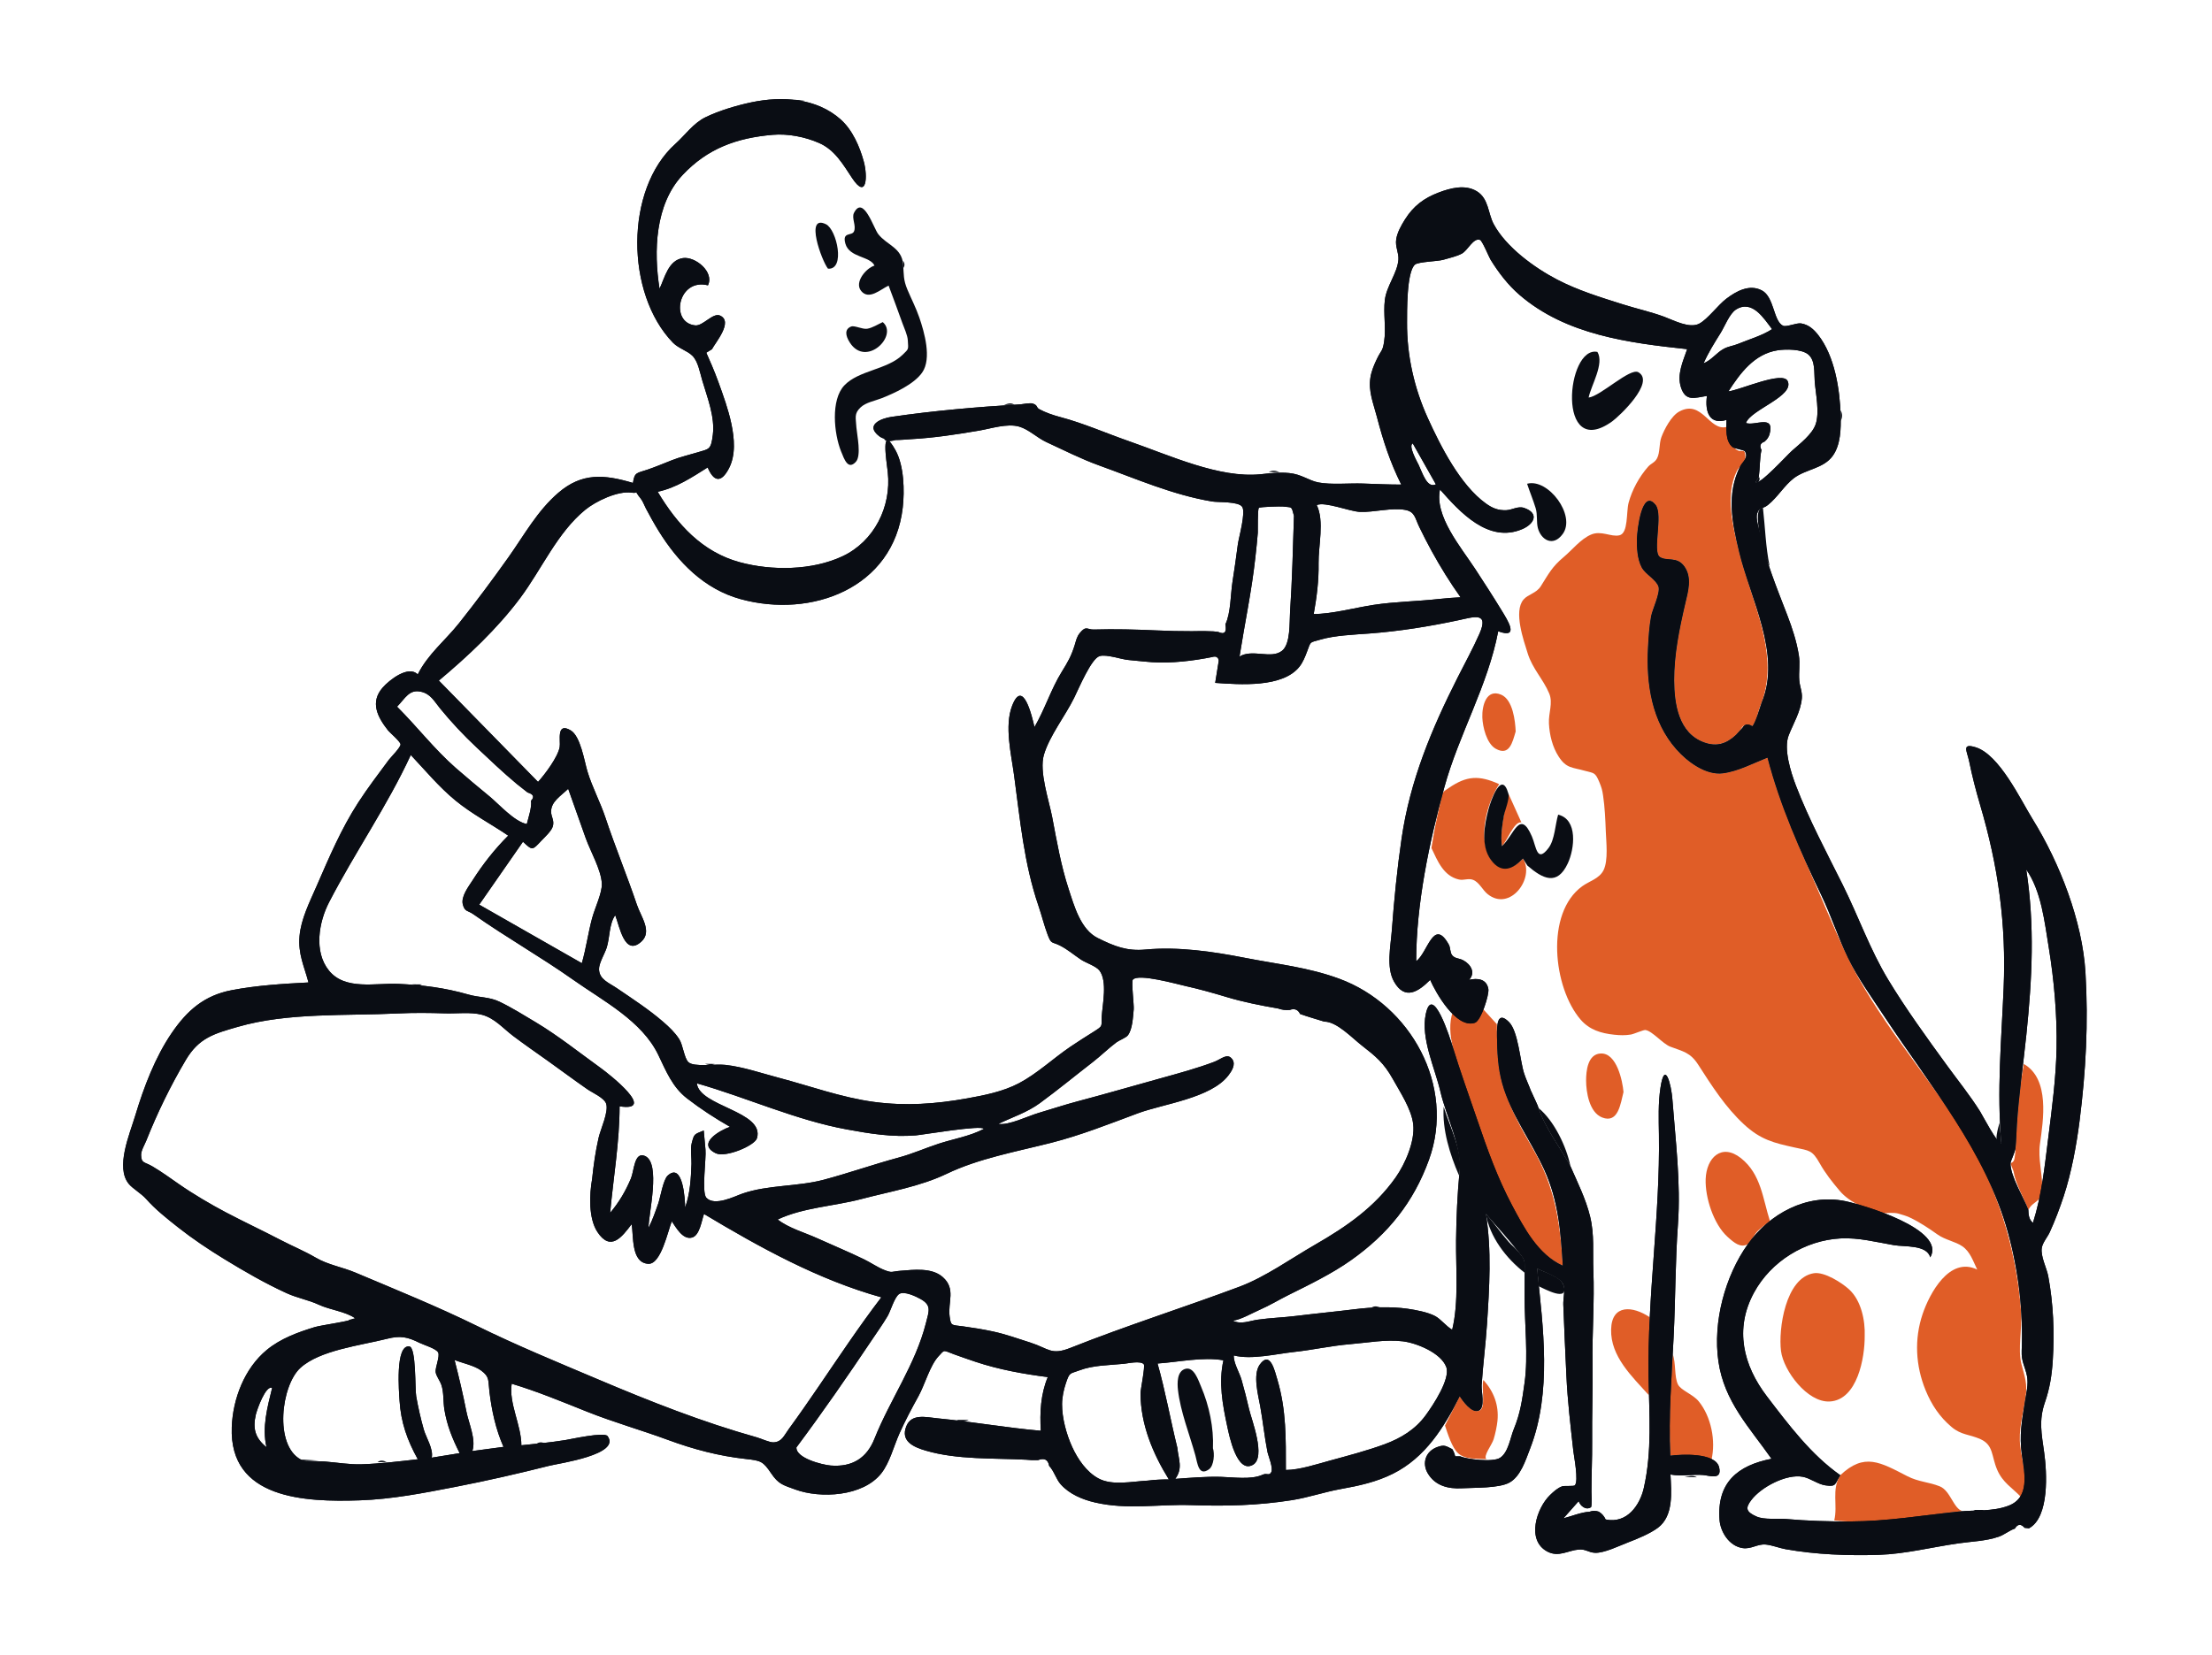 <svg width="580" height="434" viewBox="0 0 580 434" fill="none" xmlns="http://www.w3.org/2000/svg">
<path fill-rule="evenodd" clip-rule="evenodd" d="M500.157 387.193C503.061 388.684 505.776 388.683 508.632 389.843C511.467 390.995 512.206 395.769 514.63 396.34C503.392 397.519 492.323 400.018 480.949 398.776C481.934 394.771 480.165 390.673 482.534 386.916C488.869 380.937 492.987 383.512 500.157 387.193ZM452.701 111.982C452.847 114.797 453.056 115.916 455.059 117.732C456.629 119.155 457.512 117.034 457.661 119.813C457.747 121.416 456.077 122.221 455.431 123.517C452.209 129.973 454.433 138.311 456.016 144.742C459.226 157.781 467.067 171.959 461.542 185.213C460.985 186.55 460.538 189.447 459.462 190.47C458.043 189.722 457.007 190.049 456.353 191.451C455.961 191.891 455.569 192.33 455.177 192.769C452.694 195.06 450.051 195.912 446.756 194.694C440.11 192.24 439.012 184.54 438.977 178.478C438.938 171.797 440.364 164.799 441.889 158.291C442.624 155.157 443.754 151.518 441.649 148.562C439.661 145.769 437.205 147.343 435.248 146.097C433.164 144.77 436.165 135.018 434.112 132.432C430.527 127.917 429.278 138.962 429.221 141.218C429.159 143.689 429.293 146.573 430.461 148.813C431.378 150.572 434.363 152.117 434.875 153.893C435.354 155.554 433.253 159.867 432.928 161.648C432.429 164.394 432.255 167.198 432.112 169.981C431.627 179.381 433.106 189.274 439.591 196.568C442.434 199.767 447.254 203.399 451.763 202.817C455.742 202.303 459.742 200.159 463.453 198.702C465.949 208.269 469.699 217.534 473.694 226.569C477.166 234.423 480.43 242.467 484.078 250.225C491.765 266.576 504.243 280.505 513.992 295.624C523.405 310.22 528.683 326.97 529.949 344.201C530.248 348.276 529.056 353.852 530.007 357.662C530.899 361.234 531.682 362.785 531.098 366.68C530.449 371.009 529.191 375.001 529.732 379.405C530.211 383.313 532.077 389.135 530.038 392.755C527.587 390.15 525.142 388.924 523.655 385.449C522.146 381.923 522.74 379.025 519.319 377.475C516.396 376.151 514.3 376.439 511.721 374.272C508.588 371.639 506.454 368.422 504.91 364.652C502.276 358.22 501.895 351.248 504.122 344.642C505.908 339.346 511.124 329.432 518.436 332.981C517.35 330.755 516.627 328.335 514.555 326.889C512.75 325.629 510.052 325.219 508.037 323.786C505.784 322.185 503.233 320.477 500.718 319.306C499.742 318.851 498.818 318.623 497.809 318.312C496.599 317.94 494.305 318.207 494.155 318.185C489.836 317.533 485.019 315.458 482.381 312.332C480.396 309.979 478.641 307.783 477.126 305.09C475.158 301.595 474.401 301.807 470.626 300.977C465.139 299.771 461.658 298.949 457.27 294.888C452.403 290.384 448.841 284.772 445.279 279.245C443.193 276.007 441.359 275.81 437.958 274.517C435.981 273.766 433.243 270.401 431.443 270.151C430.923 270.079 428.435 271.209 427.593 271.344C426.088 271.587 424.782 271.544 423.275 271.386C419.817 271.024 416.76 270.11 414.435 267.41C407.274 259.096 405.09 239.496 414.895 232.423C416.763 231.075 419.365 230.455 420.467 228.217C421.731 225.648 421.156 220.81 421.054 218.102C420.939 215.011 420.794 211.648 420.331 208.601C420.118 207.201 419.959 206.612 419.387 205.21C418.251 202.43 417.918 202.834 415.578 202.166C412.24 201.213 410.73 201.588 408.684 198.427C407.052 195.905 406.288 192.729 406.14 189.747C406.001 186.966 407.259 184.395 406.209 181.876C404.672 178.189 401.821 175.399 400.571 171.364C399.518 167.966 396.798 160.381 399.479 157.246C400.681 155.841 402.814 155.636 404.005 153.756C406.081 150.482 406.919 148.692 409.999 146.111C412.272 144.208 414.454 141.371 417.193 140.207C419.887 139.062 422.43 140.905 424.616 140.399C427 139.848 426.373 134.332 427.035 131.848C427.927 128.498 429.84 125.006 432.157 122.393C432.931 121.52 433.895 121.352 434.497 120.191C435.314 118.62 434.99 116.38 435.626 114.662C436.386 112.608 438.229 109.073 440.291 107.947C446.312 104.658 448.121 113.133 452.701 111.982ZM438.61 355.188C439.46 357.471 438.99 361.142 439.968 363.108C440.747 364.674 443.874 365.667 445.407 367.535C448.69 371.534 449.941 377.957 448.749 382.895C444.731 381.906 442.045 381.273 437.96 381.795C437.548 372.845 437.933 364.134 438.61 355.188ZM388.956 361.933C391.689 364.974 393.045 368.558 392.651 372.623C392.51 374.071 392.066 376.099 391.639 377.49C391.169 379.015 388.836 381.872 389.741 382.69C387.192 382.538 384.195 382.833 382.358 381.188C380.708 379.712 379.555 375.906 378.885 373.889C380.173 371.325 381.461 368.761 382.749 366.198C383.587 367.525 386.048 370.99 388.081 369.881C389.612 369.046 388.376 363.62 388.956 361.933ZM484.895 338.228C488.023 341.128 489.093 346.357 488.933 350.415C488.984 356.009 487.043 367.206 479.754 367.582C473.896 367.883 467.648 359.513 466.99 354.339C466.267 348.668 468.148 335.105 475.6 333.939C478.344 333.509 482.918 336.394 484.895 338.228ZM432.535 345.461C432.66 349.128 432.721 352.656 432.43 356.31C432.187 359.366 432.997 362.974 432.312 365.899C427.978 361.062 422.27 355.795 422.443 348.685C422.606 341.963 428.187 342.535 432.535 345.461ZM388.859 264.648L392.486 268.615C392.59 274.189 392.479 279.699 394.18 285.074C395.97 290.729 398.969 296.178 401.938 301.292C407.71 311.229 409.086 320.603 409.782 331.968C398.927 327.116 393.008 310.537 389.426 300.166C387.53 294.676 385.564 289.181 383.775 283.657C382.011 278.209 378.894 271.09 380.946 265.351C384.889 268.243 386.594 269.734 388.859 264.648ZM456.498 303.767C461.798 307.973 462.199 314.408 464.102 320.289C463.005 321.164 461.8 321.933 460.809 322.93C460.197 323.546 458.754 326.066 458.284 326.325C456.406 327.361 454.766 326.031 452.932 324.361C449.32 321.07 447.066 314.087 447.235 309.257C447.433 303.617 451.43 299.746 456.498 303.767ZM530.656 279.055C537.545 282.992 535.748 293.886 534.889 300.031C534.35 303.883 535.545 307.802 535.461 311.466C535.369 315.601 533.218 314.744 531.842 317.311C530.648 314.198 528.457 310.451 527.958 307.187L527.166 305.122C527.837 304.853 528.193 304.387 528.235 303.722C528.516 302.14 528.512 300.527 528.601 298.914C528.965 292.249 529.471 285.627 530.656 279.055ZM425.693 286.412C424.931 289.313 424.372 294.771 420.089 293.089C416.708 291.761 415.892 286.401 415.885 283.413C415.879 280.96 416.283 276.454 419.722 276.307C423.943 276.126 425.45 283.579 425.693 286.412ZM393.085 205.656C390.235 210.21 388.257 216.936 389.604 222.328C391.017 227.99 395.413 229.36 399.323 225.194C402.549 230.262 395.934 239.289 390.02 234.47C388.742 233.429 387.883 231.436 386.303 230.786C385.007 230.254 383.859 230.977 382.535 230.677C378.465 229.754 376.928 225.766 375.329 222.418C375.768 219.689 376.233 216.984 376.825 214.282C377.14 212.846 377.468 211.412 377.787 209.976C378.329 207.536 378.16 207.841 379.933 206.631C384.609 203.444 387.825 203.287 393.085 205.656ZM395.499 208.114L398.919 215.702C397.055 215.254 395.025 220.833 393.808 221.921C393.239 217.278 394.602 212.629 395.499 208.114ZM393.603 182.196C396.696 183.496 397.311 189.129 397.42 191.854C396.57 194.722 395.776 198.392 392.182 196.372C389.784 195.023 388.756 190.582 388.674 188.156C388.571 185.114 389.717 180.562 393.603 182.196Z" fill="#E05D27"/>
<path fill-rule="evenodd" clip-rule="evenodd" d="M370.438 116.301C369.164 116.872 371.595 121.141 371.973 121.924C372.96 123.969 374.164 128.194 376.502 127.031C374.48 123.454 372.459 119.877 370.438 116.301ZM71.356 364.011C69.653 363.257 67.374 369.742 67.07 371.059C66.224 374.729 66.932 377.195 69.877 379.568C68.658 374.323 70.118 369.098 71.356 364.011ZM464.648 86.326C462.529 83.582 459.468 78.487 455.187 81.184C453.497 82.25 452.195 85.666 451.153 87.335C449.515 89.955 447.93 92.477 446.684 95.297C448.801 94.429 450.049 92.542 451.941 91.51C453.234 90.805 454.414 90.737 455.659 90.224C458.413 89.089 462.185 87.976 464.648 86.326ZM119.187 356.7C120.334 361.177 121.394 365.641 122.281 370.175C122.881 373.244 124.896 377.579 123.845 380.581C126.57 380.215 129.295 379.85 132.02 379.485C129.998 374.895 128.934 369.997 128.334 365.039C127.966 362.004 128.438 361.139 126.146 359.451C124.371 358.143 121.247 357.515 119.187 356.7ZM104.115 185.349C109.354 190.581 113.937 196.545 119.504 201.42C122.397 203.954 125.363 206.416 128.332 208.86C130.85 210.931 134.854 215.498 138.131 216.132C138.536 214.464 139.493 211.729 139.237 210.017C140.193 209.031 139.896 208.31 138.346 207.855C137.398 207.127 136.461 206.388 135.532 205.636C131.89 202.603 128.444 199.308 124.993 196.064C121.562 192.839 118.388 189.466 115.41 185.822C113.841 183.904 112.924 181.98 110.351 181.416C107.294 180.747 106.276 183.125 104.115 185.349ZM208.827 379.625C208.679 382.468 215.687 384.21 217.816 384.381C223.572 384.841 227.31 382.323 229.29 377.357C233.414 367.021 240.016 357.914 242.777 347.045C243.596 343.82 244.305 342.352 241.386 340.709C240.188 340.035 237.069 338.532 235.767 339.39C234.527 340.207 233.512 343.881 232.715 345.216C231.449 347.338 230.01 349.355 228.635 351.408C222.207 361.009 215.729 370.359 208.827 379.625ZM125.655 237.275L152.561 252.625C153.683 248.76 154.199 244.731 155.251 240.836C156 238.067 157.926 234.157 157.805 231.726C157.623 228.098 154.806 223.281 153.578 219.822C152.048 215.512 150.517 211.201 148.987 206.89C146.914 208.867 144.528 210.249 144.503 212.825C144.488 214.298 145.472 215.216 144.902 216.885C144.501 218.055 142.799 219.609 141.976 220.479C139.574 223.022 139.65 223.149 137.125 220.771C133.302 226.273 129.478 231.774 125.655 237.275ZM155.256 309.245C155.642 305.547 156.136 302.002 156.97 298.373C157.482 296.144 159.647 291.566 158.935 289.466C158.412 287.923 155.301 286.581 154.09 285.741C150.585 283.311 147.162 280.755 143.692 278.276C140.649 276.102 137.561 273.98 134.576 271.728C131.811 269.643 129.723 267.049 126.377 266.155C123.449 265.373 119.734 265.884 116.702 265.783C112.632 265.648 108.5 265.603 104.434 265.802C90.79 266.468 75.505 265.516 62.378 269.313C56.174 271.107 52.175 272.163 48.707 278.026C44.696 284.807 41.269 291.852 38.352 299.177C37.926 300.246 36.963 301.789 36.999 302.958C37.07 305.189 37.87 304.675 40.015 305.948C42.333 307.323 44.605 308.955 46.819 310.503C50.616 313.158 55.329 315.93 59.268 318C64.007 320.491 68.781 322.725 73.602 325.234C76.657 326.823 79.819 328.123 82.815 329.87C86.068 331.767 89.71 332.307 93.216 333.788C104.074 338.375 114.583 342.614 125.238 347.847C135.638 352.954 146.158 357.271 156.799 361.776C170.552 367.598 184.169 372.984 198.512 377.01C199.562 377.305 201.77 378.345 202.807 378.298C205.025 378.196 205.527 376.579 206.859 374.757C209.477 371.177 211.999 367.528 214.503 363.868C219.934 355.929 225.246 347.902 231.093 340.257C214.523 335.644 199.159 327.133 184.592 318.398C183.972 320.137 183.478 323.989 181.49 324.571C179.032 325.291 177.246 321.893 176.144 320.33C175.102 322.921 173.317 331.658 169.98 331.467C165.369 331.203 166.183 323.962 165.609 321.089C163.067 324.459 160.121 328.336 156.666 323.152C154.272 319.558 154.538 313.252 155.256 309.245ZM347.245 267.952C345.108 267.286 342.986 266.693 340.896 265.947C340.346 264.784 339.434 264.431 338.159 264.889C337.114 264.982 336.098 264.853 335.111 264.501C330.746 263.757 325.91 262.791 321.739 261.535C318.025 260.417 314.522 259.429 310.748 258.589C308.507 258.09 298.524 255.272 297.049 256.931C296.595 257.441 297.376 263.627 297.266 264.729C297.07 266.689 296.974 269.917 295.729 271.549C295.252 272.175 293.434 272.869 292.776 273.357C290.642 274.941 288.669 276.909 286.545 278.551C281.909 282.137 277.393 285.857 272.662 289.325C269.318 291.776 265.491 292.989 261.777 294.77C264.419 295.242 269.59 292.705 272.257 291.918C275.712 290.899 279.102 289.765 282.635 288.832C289.879 286.918 297.301 284.758 304.664 282.72C309.186 281.469 313.962 280.165 318.346 278.508C320.29 277.773 321.817 276.064 323.101 277.803C324.126 279.192 322.886 281.019 322.098 282.048C317.502 288.049 305.019 289.51 298.339 291.999C290.799 294.808 283.359 297.767 275.595 299.741C266.528 302.046 256.686 303.809 248.237 307.858C241.227 311.216 233.286 312.517 225.833 314.488C218.834 316.339 210.534 316.71 203.919 319.852C206.777 322.103 211.004 323.277 214.335 324.791C218.412 326.644 222.531 328.334 226.564 330.298C228.28 331.134 230.076 332.376 231.812 333.071C234.017 333.953 233.734 333.488 236.011 333.308C239.555 333.03 244.337 332.395 247.216 334.969C250.689 338.075 248.488 341.476 248.998 345.276C249.348 347.88 249.526 347.463 252.425 347.86C255.093 348.226 257.758 348.653 260.39 349.222C263.64 349.925 266.966 351.104 270.131 352.12C275.039 353.696 275.572 355.55 280.688 353.516C295.258 347.723 310.327 342.96 324.99 337.478C331.744 334.953 338.526 330.083 344.884 326.424C353.04 321.729 360.414 316.65 365.937 308.834C368.454 305.271 371.079 299.254 370.55 294.831C370.077 290.875 367.144 286.479 365.253 283.077C362.839 278.735 360.713 277.05 357.019 274.165C354.451 272.16 350.483 267.925 347.245 267.952ZM184.985 301.564C185.211 303.747 183.932 312.748 185.199 314.132C187.365 316.5 192.679 313.737 194.735 313.031C201.415 310.74 209.178 311.242 215.979 309.428C222.577 307.668 229.031 305.388 235.666 303.595C239.225 302.633 242.603 301.125 246.104 299.98C250.001 298.704 254.352 298.005 257.966 296.087C257.519 294.977 241.88 297.646 240.103 297.79C233.93 298.29 228.118 297.34 222.033 296.224C208.613 293.761 195.968 287.922 182.721 284.133C183.342 290.228 200.534 291.442 198.486 298.516C197.915 300.487 190.224 303.71 187.68 302.473C182.512 299.959 188.834 296.421 191.41 295.539C187.488 293.296 183.736 290.862 180.157 288.098C176.325 285.14 174.676 280.988 172.622 276.705C168.33 267.749 158.171 262.539 150.279 256.964C141.746 250.936 132.661 245.811 124.133 239.796C122.611 238.722 121.9 239.215 121.365 237.254C120.793 235.155 122.895 232.487 123.915 230.886C126.597 226.676 129.72 222.692 133.262 219.168C128.694 216.066 123.76 213.505 119.476 209.994C115.134 206.435 111.541 202.091 107.71 198.016C101.591 211.301 93.014 223.623 86.279 236.651C83.618 241.797 82.212 249.58 86.258 254.567C90.516 259.815 98.455 257.772 104.465 258.05C110.808 258.344 116.595 259.061 122.851 260.856C125.682 261.669 128.258 261.428 130.979 262.733C134.169 264.262 137.307 266.226 140.342 268.039C146.312 271.604 151.889 276.066 157.525 280.134C159.838 281.802 172.375 291.692 162.458 290.165C162.458 299.42 160.833 308.898 159.98 318.108C162.332 315.306 164.009 312.458 165.432 309.092C166.278 307.089 166.289 301.979 169.109 303.19C173.351 305.012 170.047 318.401 170.047 322.023C171.098 319.996 171.835 317.814 172.591 315.666C173.164 314.04 173.881 309.427 175.077 308.335C179.082 304.684 179.643 314.643 179.643 316.722C180.94 313.05 181.179 309.132 181.309 305.252C181.36 303.722 180.981 301.341 181.368 299.86C182.013 297.392 181.936 297.553 184.527 296.51C184.68 298.194 184.832 299.879 184.985 301.564ZM308.691 379.665C309.009 382.796 310.223 385.063 308.16 387.879C312.148 387.595 316.075 387.245 320.07 387.346C323.278 387.427 328.075 388.159 331.068 386.788C332.288 386.23 332.702 387.191 333.329 386.124C333.925 385.11 332.526 381.746 332.358 380.911C331.552 376.906 331.158 372.797 330.425 368.766C329.923 365.996 328.444 360.548 330.303 357.931C333.036 354.079 334.24 359.505 334.952 361.914C337.297 369.851 337.162 377.389 337.162 385.544C340.694 385.544 345.336 384.005 348.742 383.076C353.442 381.795 358.46 380.478 363.014 378.806C367.308 377.228 371.09 374.927 373.805 371.222C375.837 368.451 380.34 361.613 379.221 358.549C377.85 354.793 371.31 352.209 367.817 351.796C363.286 351.26 358.642 352.168 354.006 352.55C349.042 352.958 344.227 354.061 339.316 354.591C334.547 355.106 328.146 356.694 323.513 355.504C323.392 357.406 324.986 359.962 325.541 361.898C326.269 364.436 326.918 366.997 327.509 369.57C328.142 372.324 332.058 382.226 328.496 384.206C324.316 386.529 322.32 376.579 321.8 374.154C320.558 368.37 319.491 362.592 320.791 356.778C315.455 355.819 309.019 357.244 303.516 357.622C305.566 364.827 306.889 372.373 308.691 379.665ZM78.857 382.797C80.713 383.621 83.263 383.179 85.28 383.337C88.432 383.584 91.616 384.153 94.789 384.051C99.631 383.898 104.706 383.287 109.552 382.734C106.788 377.761 105.111 373.052 104.766 367.351C104.642 365.304 103.553 352.605 107.34 353.148C109.167 353.41 108.779 364.254 109.133 366.251C109.649 369.149 110.314 372.116 111.123 374.953C111.711 377.01 113.709 380.092 113.197 382.317C115.64 381.922 118.083 381.527 120.527 381.132C118.627 377.353 117.239 373.967 116.528 369.751C116.184 367.717 116.403 365.185 115.737 363.253C115.316 362.036 114.358 360.89 114.23 359.869C114.082 358.691 115.376 355.796 114.897 354.749C114.427 353.72 111.154 352.768 110.007 352.201C106.846 350.638 104.993 350.243 101.45 351.141C94.616 352.874 83.85 354.104 78.753 358.777C73.704 363.407 71.867 379.024 78.857 382.797ZM377.307 157.1C379.199 156.887 381.071 156.755 382.973 156.657C380.194 152.757 377.671 148.68 375.368 144.484C374.239 142.428 373.173 140.34 372.152 138.228C370.98 135.806 371.012 134.224 368.467 133.742C364.942 133.076 360.228 134.408 356.602 134.256C353.801 134.139 347.51 131.509 345.253 132.462C347.311 136.67 345.66 143.216 345.74 147.746C345.82 152.25 345.26 156.604 344.465 161.046C349.272 161.046 355.289 159.39 360.141 158.651C365.791 157.789 371.551 157.745 377.307 157.1ZM300.997 388.332C302.848 388.095 304.609 388.022 306.478 388.022C302.267 381.211 299.087 373.594 299.051 365.478C299.047 364.416 300.326 358.315 299.903 357.809C299.077 356.821 295.654 357.601 294.716 357.694C290.881 358.076 286.618 358.048 283.007 359.426C280.515 360.378 280.488 359.803 279.498 362.728C278.911 364.459 278.49 366.435 278.479 368.255C278.455 371.932 279.63 376.229 281.149 379.54C282.596 382.691 284.881 386.071 288.025 387.764C291.647 389.715 296.75 388.554 300.997 388.332ZM339.286 135.29C338.558 132.577 338.873 133.189 336.452 132.852C335.942 132.782 330.395 132.897 330.077 133.221C329.71 133.595 329.85 139.12 329.802 139.752C329.638 141.92 329.395 144.081 329.158 146.241C328.198 155.012 326.376 163.502 325.01 172.2C328.385 170.11 333.264 172.96 336.147 170.697C338.426 168.91 338.084 163.19 338.254 160.666C338.823 152.219 339.017 143.751 339.286 135.29ZM461.174 125.048C460.87 125.535 460.566 126.021 460.263 126.508C461.442 127.262 468.341 119.593 469.876 118.221C471.919 116.394 475.154 113.954 476.075 111.283C477.146 108.179 476.093 103.278 475.833 100.068C475.648 97.771 476.042 94.594 474.165 92.989C472.437 91.513 468.181 91.552 466.135 91.868C459.995 92.817 456.303 97.854 453.204 102.654C456.351 102.268 467.445 97.215 468.733 99.948C470.605 103.918 458.954 107.468 457.802 110.952C460.187 111.792 465.448 108.533 463.968 113.956C463.715 114.715 463.274 115.343 462.647 115.841C461.558 116.226 461.3 116.951 461.873 118.017C461.385 120.141 461.485 122.829 461.174 125.048ZM531.842 317.311C531.875 318.599 531.993 319.83 533.048 320.739C535.387 313.348 536.118 305.954 537.087 298.268C538.056 290.58 539.088 282.702 539.242 275.021C539.414 266.413 538.599 257.048 537.203 248.543C536.112 241.894 535.267 233.713 531.294 228.054C533.55 242.719 532.848 256.623 531.327 271.339C530.519 279.153 529.379 286.907 528.856 294.755C528.718 296.828 528.673 298.926 528.493 300.995C528.387 302.214 527.177 304.523 527.166 305.122C527.107 308.444 530.672 314.26 531.842 317.311ZM411.788 305.89C413.665 310.197 415.798 314.441 416.924 319.022C418.111 323.859 417.6 328.364 417.79 333.266C418.106 341.398 417.452 349.483 417.567 357.627C417.664 364.568 417.397 371.336 417.467 378.204C417.511 382.548 417.273 386.876 417.287 391.219C417.287 391.206 417.461 395.116 417.161 395.315C415.817 396.205 414.348 394.94 413.936 393.723L409.952 398.22C412.041 397.696 414.609 396.603 416.755 396.506C417.577 396.205 418.396 396.196 419.211 396.481C420.021 396.969 420.621 397.65 421.011 398.523C426.636 399.718 430.012 394.723 431.022 390.257C433.214 380.568 432.424 371.001 432.265 361.218C431.92 339.966 435.305 318.841 434.985 297.587C434.923 293.474 434.765 289.409 435.385 285.304C436.535 277.678 438.233 284.659 438.505 288.258C439.324 299.073 440.751 310.232 439.966 321.114C439.26 330.919 439.326 340.815 438.836 350.649C438.316 361.102 437.477 371.333 437.96 381.794C440.773 381.436 449.823 380.9 450.765 384.844C451.587 388.283 448.28 387.01 446.562 386.865C443.776 386.629 441.055 387.282 438.01 386.737C438.235 391.363 438.874 397.566 434.731 400.69C432.693 402.226 429.318 403.613 426.937 404.519C424.603 405.407 420.651 407.375 418.22 407.267C416.499 407.191 415.837 406.267 413.949 406.414C411.149 406.634 408.725 408.503 405.756 406.959C400.126 404.031 402.894 395.516 406.449 392.103C407.365 391.223 408.395 390.26 409.625 389.831C410.21 389.627 412.656 389.874 412.938 389.568C413.979 388.441 412.679 381.846 412.54 380.594C411.81 374.029 411.015 367.324 410.715 360.729C410.434 354.529 410.121 348.316 409.906 342.113C409.86 340.763 410.46 337.986 409.893 336.805C408.95 334.843 404.813 333.594 403.018 332.681C404.617 348.313 406.967 365.114 401.178 380.004C400.028 382.96 398.738 387.18 395.823 388.825C393.075 390.376 386.605 390.157 383.313 390.341C379.773 390.539 376.307 389.714 374.357 386.398C372.822 383.788 373.742 380.657 376.893 379.519C378.78 378.838 379.147 379.276 380.8 380.086C381.159 380.667 381.41 381.291 381.556 381.959H382.826C384.548 382.726 391.43 383.583 393.322 382.36C395.515 380.944 395.992 377.116 396.927 374.841C398.664 370.615 399.124 367.185 399.754 362.668C400.741 355.597 399.742 347.399 399.76 340.032C399.766 337.958 399.775 335.883 399.777 333.808C399.781 330.675 400.055 330.694 398.263 328.438C395.562 325.038 392.483 321.564 389.592 318.305C391.158 327.826 390.517 337.851 389.895 347.337C389.546 352.667 388.824 358.094 388.492 363.353C388.393 364.933 389.531 369.29 387.691 369.988C385.825 370.697 383.502 367.391 382.748 366.198C378.634 374.389 373.723 382.289 365.235 386.527C360.87 388.706 356.325 389.689 351.562 390.543C347.149 391.336 343.071 392.78 338.72 393.462C329.715 394.871 321.421 395.071 312.36 394.763C303.811 394.473 295.625 396.047 287.104 394.064C283.778 393.291 280.417 391.87 278.144 389.329C276.904 387.943 276.355 385.761 275.103 384.484C274.821 382.83 273.847 382.321 272.178 382.953C271.13 383 270.086 382.966 269.046 382.849C260.499 382.402 251.001 382.901 242.719 380.465C239.575 379.541 236.066 378.018 237.634 374.093C239.005 370.662 242.787 371.704 245.889 372.003C254.899 372.874 263.767 374.463 272.907 375.262C272.613 370.498 272.866 365.637 274.738 361.181C268.398 360.387 261.825 359.189 255.792 357.169C253.929 356.546 252.075 355.897 250.226 355.231C247.18 354.131 247.813 353.847 246.049 355.765C243.832 358.175 242.475 363.202 240.869 366.114C239.061 369.39 237.327 372.63 235.804 376.05C234.362 379.286 233.287 383.622 231.091 386.411C226.259 392.547 215.101 393.079 208.534 390.669C205.317 389.488 204.156 389.302 202.206 386.426C200.07 383.275 199.54 383.091 195.605 382.663C188.499 381.89 181.793 380.111 175.137 377.654C168.104 375.058 160.883 373.035 153.871 370.232C147.307 367.609 140.963 364.97 134.171 362.922C133.365 368.032 136.704 373.796 136.704 379.065C140.656 378.671 144.341 378.325 148.258 377.697C149.655 377.474 158.455 375.504 159.314 376.666C162.893 381.512 146.608 383.792 144.063 384.432C135.906 386.486 127.588 388.394 119.38 389.982C111.001 391.602 102.834 393.215 94.329 393.506C79.937 393.998 60.086 393.169 60.773 374.304C61.043 366.912 64.095 358.89 69.936 354.069C73.57 351.069 78.102 349.42 82.545 348.063C84.186 347.561 92.833 346.389 93.096 345.744C90.659 344.001 86.495 343.547 83.604 342.204C80.848 340.924 77.939 340.447 75.118 339.156C69.48 336.578 64.035 333.425 58.823 330.237C54.677 327.701 50.486 324.901 46.669 321.886C43.637 319.491 40.731 317.188 38.306 314.45C37.038 313.018 34.792 311.749 33.776 310.516C30.207 306.183 33.971 297.562 35.49 292.518C37.71 285.145 40.672 277.299 45.041 270.912C49.059 265.039 53.538 261.082 60.744 259.706C67.395 258.436 74.084 258.034 80.886 257.677C79.743 253.339 78.134 250.277 78.542 245.519C78.927 241.031 81.199 236.572 82.981 232.484C86.295 224.886 89.422 217.45 93.954 210.454C96.445 206.61 99.243 202.96 101.963 199.276C102.401 198.683 105.127 195.966 105.022 195.2C104.919 194.44 102.182 192.124 101.763 191.593C98.948 188.029 97.003 184.19 100.308 180.375C102.031 178.386 107.097 174.37 109.535 176.897C112.172 171.581 116.783 167.957 120.374 163.435C124.85 157.797 129.124 152.072 133.314 146.166C137.487 140.286 140.895 133.969 146.425 129.23C152.588 123.949 158.39 124.405 165.959 126.663C166.391 123.75 166.992 124.137 169.816 123.165C171.954 122.429 174.032 121.555 176.134 120.724C178.367 119.839 180.629 119.337 182.912 118.642C185.955 117.717 186.412 118.019 186.906 114.077C187.504 109.315 185.461 104.279 184.144 99.793C183.493 97.579 183.041 94.824 181.578 93.335C180.255 91.988 177.908 91.375 176.46 89.886C163.987 77.057 163.79 49.667 177.077 37.744C179.659 35.427 181.789 32.309 185.004 30.744C188.533 29.026 193.188 27.636 197.075 26.826C205.088 25.158 214.074 25.688 220.407 31.307C223.531 34.078 225.436 38.483 226.501 42.418C227.518 46.177 227.3 52.53 223.444 46.721C221.012 43.057 218.9 39.321 214.783 37.509C211.105 35.89 206.614 35.015 202.606 35.359C193.162 36.168 185.509 38.935 178.971 45.909C171.743 53.62 171.375 65.931 172.933 75.736C174.306 72.836 175.236 68.243 179.086 67.69C182.294 67.228 187.351 71.315 185.629 74.833C177.817 72.846 175.532 84.633 182.288 85.343C184.333 85.558 186.923 81.925 188.806 82.771C192.328 84.352 187.608 89.801 186.678 91.595C186.183 91.899 185.689 92.202 185.194 92.506C185.681 93.635 186.173 94.763 186.67 95.888C187.272 97.323 187.845 98.761 188.374 100.224C189.662 103.786 190.997 107.459 191.773 111.169C192.561 114.942 192.971 119.348 191.107 122.892C189.058 126.788 187.128 126.309 185.554 122.603C181.434 125.194 177.291 127.956 172.448 128.979C177.527 137.48 184.102 144.789 193.988 147.463C202.367 149.729 212.914 149.646 220.909 145.897C229.205 142.006 233.77 132.912 232.782 123.865C232.462 120.935 230.753 110.757 234.819 118.12C237.049 122.157 237.213 128.707 236.704 133.134C234.272 154.313 212.754 162.237 194.199 157.138C184.681 154.522 177.821 147.521 172.715 139.279C171.524 137.357 170.434 135.373 169.37 133.379C168.944 132.582 168.57 131.47 168.002 130.771C165.778 128.032 167.963 129.558 165.602 129.215C161.947 128.685 156.197 131.477 153.483 133.689C146.12 139.691 142.042 149.292 136.391 156.857C130.375 164.91 122.734 172.077 115.069 178.502C123.739 187.362 132.409 196.222 141.079 205.081C142.87 203.103 146.274 198.583 146.751 195.938C147.03 194.388 145.776 189.286 149.631 191.557C152.234 193.09 153.221 199.653 154.033 202.338C155.287 206.484 157.399 210.389 158.764 214.493C161.295 222.107 164.415 229.654 167.008 237.323C168.063 240.441 171.07 244.311 168.181 246.951C163.789 250.962 162.484 243.065 161.321 240.048C159.702 242.294 159.912 245.936 159.077 248.556C158.567 250.156 157.015 252.647 157.066 254.224C157.154 256.92 159.607 257.722 161.818 259.229C165.93 262.032 170.151 264.768 173.918 268.033C175.49 269.395 176.936 270.772 178.083 272.524C179.084 274.054 179.385 277.502 180.492 278.567C181.94 279.958 187.291 278.988 190.117 279.291C194.836 279.798 199.618 281.472 204.199 282.675C212.305 284.803 220.643 287.868 229.133 289.005C237.47 290.121 245.294 289.567 253.604 288.08C258.143 287.267 263.018 286.296 267.16 284.118C271.931 281.61 276.162 277.598 280.618 274.568C282.612 273.212 284.653 271.93 286.692 270.644C289.418 268.926 288.705 269.298 288.882 266.569C289.088 263.409 290.41 257.376 288.295 254.564C287.411 253.39 284.701 252.532 283.425 251.678C281.57 250.435 279.907 248.992 277.918 247.992C275.748 246.901 275.684 247.765 274.677 245.088C273.762 242.657 273.158 240.111 272.318 237.654C268.474 226.418 267.481 215.007 265.889 203.275C265.148 197.826 263.333 190.411 265.389 185.102C268.248 177.719 270.641 188.044 271.244 190.691C273.973 186.026 275.542 180.839 278.381 176.234C280.037 173.549 280.847 172.177 281.78 169.235C282.157 168.044 282.309 167.054 283.107 166.065C284.797 163.972 285.047 165.165 286.803 165.113C292.33 164.951 297.761 165.093 303.293 165.349C306.35 165.49 309.407 165.565 312.486 165.553C313.986 165.548 315.504 165.475 317.002 165.561C317.81 165.552 318.614 165.612 319.413 165.741C321.064 166.509 321.694 165.847 321.304 163.753C322.741 160.754 322.645 155.969 323.153 152.697C323.665 149.404 324.14 146.105 324.568 142.799C324.797 141.032 326.717 134.364 325.698 132.912C324.688 131.473 319.425 131.796 317.868 131.537C307.517 129.821 297.888 125.565 288.206 122.078C283.439 120.362 278.914 118.044 274.342 115.939C271.962 114.843 269.713 112.585 267.204 111.882C264.039 110.995 259.836 112.413 256.681 112.947C250.669 113.965 244.869 114.856 238.769 115.187C236.614 115.304 232.514 115.907 230.57 114.429C226.664 111.462 231.111 109.726 233.664 109.351C244.956 107.695 256.214 106.742 267.593 106.051C268.126 106.018 270.081 105.622 270.731 105.827C272.213 106.294 271.615 106.835 272.503 107.317C274.148 108.208 276.025 108.865 278.112 109.418C284.071 110.997 290.072 113.646 296.051 115.728C306.809 119.474 319.663 125.446 330.422 124.396C333.077 124.137 335.261 123.806 338.037 124.074C341.288 124.389 343.185 126.053 345.683 126.536C349.03 127.184 353.816 126.697 357.339 126.822C360.698 126.94 364.059 127.096 367.419 127.096C364.468 121.176 362.671 115.617 361.013 109.259C360.108 105.792 358.747 102.643 359.337 98.991C359.615 97.267 360.306 95.648 361.058 94.091C362.195 91.741 362.518 92.232 362.921 89.629C363.476 86.047 362.68 82.27 363.116 78.677C363.564 74.99 366.357 71.703 366.668 68.178C366.834 66.302 365.782 64.772 366.097 62.748C366.378 60.939 367.452 59.042 368.417 57.518C370.663 53.968 373.399 51.956 377.195 50.509C380.246 49.347 384.141 48.281 387.224 50.163C390.37 52.083 390.143 55.948 391.65 58.768C394.891 64.831 402.369 70.25 408.33 73.347C413.806 76.192 419.705 77.989 425.576 79.844C429.15 80.973 432.824 81.778 436.336 83.069C438.863 83.998 442.986 86.251 445.56 84.882C447.804 83.689 450.42 80.049 452.641 78.358C455.239 76.381 458.704 74.451 461.975 76.174C465.246 77.895 464.977 84.243 467.521 85.436C468.408 85.852 471.04 84.634 472.249 84.826C474.201 85.136 475.545 86.341 476.715 87.825C481.086 93.37 482.439 102.166 482.63 109.002C482.726 112.417 482.643 116.663 480.553 119.562C478.115 122.944 473.501 123.028 470.371 125.407C467.869 127.31 466.095 130.422 463.555 132.45C461.99 133.7 461.386 132.74 460.738 134.688C460.316 135.955 461.169 138.427 461.42 139.652C462.976 147.215 465.89 154.19 468.655 161.394C469.958 164.788 471.063 168.183 471.658 171.781C472.047 174.141 471.598 176.205 471.786 178.476C471.92 180.093 472.609 181.489 472.458 183.147C472.136 186.658 470.225 189.76 469.01 192.848C467.624 196.368 469.528 202.465 470.923 206.106C474.267 214.829 478.97 223.642 483.148 232.023C487.253 240.256 490.306 249.024 495.087 256.933C499.731 264.614 505.195 272.135 510.479 279.399C513.418 283.44 516.537 287.284 519.201 291.522C519.783 292.449 523.758 300.135 524.789 299.869C523.525 286.456 524.803 272.507 525.368 259.103C526.075 242.324 523.935 227.126 519.202 211.11C518.096 207.365 517.11 203.534 516.332 199.708C515.787 197.029 514.249 194.827 518.025 195.998C524.278 197.937 529.781 209.714 532.96 214.84C540.079 226.321 546.026 241.632 546.824 255.099C547.607 268.316 546.932 280.963 545.276 293.986C544.459 300.411 543.139 307.573 541.121 313.717C540.084 316.878 538.838 320.152 537.456 323.18C536.872 324.458 535.591 325.903 535.37 327.307C535.02 329.535 536.656 332.542 537.066 334.742C538.404 341.942 538.711 349.404 538.255 356.711C538.011 360.63 537.469 364.134 536.187 367.82C534.554 372.515 535.313 376.102 535.992 380.942C536.72 386.122 537.416 397.896 532.018 400.839C531.637 400.8 531.254 400.76 530.873 400.721C529.908 399.612 529.052 399.678 528.304 400.919C526.908 401.374 525.544 402.544 524.074 403.047C520.661 404.217 516.979 404.288 513.42 404.801C506.453 405.808 499.51 407.583 492.666 407.798C484.562 408.052 476.107 407.735 468.183 406.318C466.545 406.024 464.631 405.25 462.993 405.101C460.77 404.899 459.209 406.374 456.914 406.027C453.357 405.49 451.11 401.734 450.877 398.657C450.136 388.85 455.589 384.353 464.501 382.611C458.743 374.386 452.113 367.638 450.581 357.074C449.072 346.681 452.343 334.652 458.284 326.325C463.987 318.332 473.718 312.988 483.753 315.016C488.41 315.957 510.383 322.43 506.135 329.771C505.194 326.413 499.401 327.063 496.602 326.578C491.959 325.773 487.317 324.56 482.606 324.81C473.341 325.301 464.386 330.769 459.899 339.047C454.727 348.589 457.087 358.113 463.314 366.26C469.008 373.71 474.877 381.537 482.534 386.916C481.054 389.264 481.589 390.001 478.649 389.58C476.63 389.292 474.742 387.721 472.702 387.33C468.471 386.52 461.813 389.978 459.199 393.437C457.654 395.48 457.711 396.49 460.559 397.748C462.66 398.677 465.969 398.197 468.227 398.398C473.841 398.898 479.564 399.066 485.197 399.046C494.948 399.01 504.016 397.449 513.666 396.439C517.943 395.991 522.416 396.507 526.6 394.937C532.268 392.811 530.88 386.564 530.145 381.505C529.417 376.493 530.158 372.605 530.948 367.642C531.29 365.486 531.929 362.997 531.476 360.827C530.939 358.249 529.976 357.108 530.098 354.233C530.536 344.001 529.249 333.225 526.531 323.349C520.627 301.899 506.211 284.971 494.188 266.74C490.792 261.591 487.222 256.711 484.519 251.135C481.958 245.852 480.194 240.264 477.651 234.966C472.046 223.289 466.729 211.261 463.453 198.701C459.741 200.159 455.742 202.303 451.762 202.817C447.254 203.399 442.434 199.767 439.591 196.568C433.106 189.274 431.627 179.381 432.112 169.981C432.255 167.198 432.429 164.394 432.928 161.648C433.253 159.867 435.353 155.554 434.875 153.894C434.362 152.117 431.377 150.572 430.461 148.813C429.293 146.573 429.159 143.689 429.221 141.218C429.279 138.962 430.527 127.917 434.112 132.431C436.165 135.018 433.164 144.769 435.248 146.097C437.123 147.291 439.706 145.832 441.65 148.562C443.75 151.512 442.625 155.149 441.889 158.291C440.367 164.788 438.938 171.805 438.977 178.478C439.011 184.554 440.1 192.236 446.755 194.694C450.117 195.936 452.67 195.082 455.177 192.769C455.752 192.109 456.338 191.46 456.936 190.821C457.485 189.88 458.326 189.763 459.461 190.47C460.301 189.805 461.546 185.205 461.967 184.177C467.121 171.575 458.995 157.106 456.015 144.742C454.193 137.179 452.604 129.593 456.293 122.294C456.89 121.112 458.535 120.086 457.548 118.39C457.288 117.944 454.805 117.735 454.217 117.217C452.301 115.53 452.701 112.386 452.701 110.134C448.271 111.497 446.994 108.058 447.57 103.843C444.266 104.366 441.971 105.374 440.747 101.56C439.663 98.177 441.301 94.728 442.388 91.576C427.099 89.941 410.586 87.846 398.402 77.32C395.397 74.725 392.899 71.458 390.817 68.073C390.441 67.461 388.669 63.153 388.082 62.928C386.337 62.26 384.872 65.666 383.322 66.51C381.943 67.259 379.983 67.672 378.452 68.129C377.01 68.559 371.929 68.645 371.028 69.391C368.775 71.258 368.952 82.052 368.935 84.558C368.874 93.186 370.804 101.784 374.374 109.639C377.736 117.037 382.881 127.212 389.606 132.053C391.305 133.277 392.835 133.912 394.988 133.811C396.527 133.739 398.052 132.664 399.654 133.223C403.708 134.638 402.258 137.45 399.141 138.779C390.234 142.58 382.727 134.224 377.576 128.386C376.068 135.312 383.062 143.508 386.763 149.159C389.12 152.76 391.452 156.365 393.695 160.04C395.324 162.709 398.526 167.638 392.839 165.576C390.095 179.943 382.565 192.507 378.72 206.467C374.772 220.798 371.331 237.162 371.331 252.087C374.337 249.999 375.853 240.486 379.896 247.767C380.333 248.555 380.196 249.858 380.773 250.547C381.57 251.499 382.53 251.234 383.752 251.913C385.689 252.988 386.938 255.132 385.207 256.992C387.437 256.474 389.773 256.738 390.254 259.37C390.523 260.847 388.355 267.69 386.738 268.249C381.806 269.952 376.338 260.129 375.002 257.005C371.922 260.09 368.372 262.462 365.532 257.473C363.416 253.754 364.644 248.129 364.943 244.081C365.544 235.926 366.329 227.972 367.509 219.897C369.72 204.753 375.332 191.285 382.226 177.654C384.124 173.902 386.227 170.062 387.923 166.223C390.479 160.431 386.479 161.798 382.568 162.639C374.907 164.287 366.885 165.566 359.144 166.15C355.103 166.454 349.929 166.636 346.046 167.801C343.316 168.62 343.784 168.054 342.688 170.972C342.197 172.277 341.644 173.665 340.779 174.783C336.368 180.486 324.942 179.532 318.632 179.107C319.015 176.702 319.392 174.295 319.789 171.893C314.931 173.031 309.162 173.824 304.16 173.766C301.466 173.735 298.602 173.326 295.915 173.103C293.935 172.938 290.179 171.537 288.315 172.082C286.154 172.714 282.885 180.511 281.649 183.025C279.329 187.747 275.182 192.992 273.718 197.963C272.42 202.37 275.069 209.974 275.901 214.361C277.103 220.703 278.199 227.056 280.215 233.205C281.676 237.663 283.36 243.809 287.846 246.033C292.317 248.249 295.529 249.496 300.367 249.045C308.887 248.25 317.952 249.555 326.363 251.207C335.024 252.909 342.956 253.675 351.18 256.707C369.835 263.586 381.714 284.777 374.681 304.189C370.635 315.355 363.971 323.653 354.195 330.56C349.213 334.08 343.328 336.935 337.866 339.648C335.359 340.893 332.894 342.404 330.338 343.511C328.471 344.32 325.261 346.181 323.232 346.385C325.484 347.454 327.477 346.453 329.82 346.121C333.135 345.65 336.521 345.55 339.848 345.139C345.027 344.5 350.129 344.017 355.31 343.376C359.732 342.828 364.721 342.634 369.116 343.264C371.239 343.569 374.434 344.17 376.325 345.191C377.812 345.993 379.175 347.842 380.774 348.758C382.533 341.553 381.71 332.67 381.792 325.266C381.86 319.222 382.13 313.311 382.7 307.294C383.339 300.566 379.213 292.914 377.689 286.323C376.264 280.155 372.465 272.338 373.863 265.9C375.626 257.785 380.241 272.364 380.875 274.448C382.862 280.97 385.168 287.337 387.369 293.782C389.987 301.448 392.625 308.877 396.439 316.061C399.613 322.04 403.26 329.053 409.782 331.969C409.244 323.177 408.646 315.036 404.983 306.931C401.509 299.244 396.211 292.408 393.895 284.172C392.745 280.079 392.576 275.893 392.519 271.666C392.48 268.822 392.611 264.998 395.669 268.065C398.093 270.497 398.564 278.253 399.626 281.527C400.137 283.103 400.845 284.55 401.41 286.082C401.664 286.772 403.376 290.135 403.376 290.586C405.142 295.901 409.045 300.999 411.788 305.89Z" fill="#0A0D14"/>
<path fill-rule="evenodd" clip-rule="evenodd" d="M370.438 116.301C369.164 116.872 371.595 121.141 371.973 121.924C372.96 123.969 374.164 128.194 376.502 127.031C374.48 123.454 372.459 119.877 370.438 116.301ZM71.356 364.011C69.653 363.257 67.374 369.742 67.07 371.059C66.224 374.729 66.932 377.195 69.877 379.568C68.658 374.323 70.118 369.098 71.356 364.011ZM464.648 86.326C462.529 83.582 459.468 78.487 455.187 81.184C453.497 82.25 452.195 85.666 451.153 87.335C449.515 89.955 447.93 92.477 446.684 95.297C448.801 94.429 450.049 92.542 451.941 91.51C453.234 90.805 454.414 90.737 455.659 90.224C458.413 89.089 462.185 87.976 464.648 86.326ZM119.187 356.7C120.334 361.177 121.394 365.641 122.281 370.175C122.881 373.244 124.896 377.579 123.845 380.581C126.57 380.215 129.295 379.85 132.02 379.485C129.998 374.895 128.934 369.997 128.334 365.039C127.966 362.004 128.438 361.139 126.146 359.451C124.371 358.143 121.247 357.515 119.187 356.7ZM104.115 185.349C109.354 190.581 113.937 196.545 119.504 201.42C122.397 203.954 125.363 206.416 128.332 208.86C130.85 210.931 134.854 215.498 138.131 216.132C138.536 214.464 139.493 211.729 139.237 210.017C140.193 209.031 139.896 208.31 138.346 207.855C137.398 207.127 136.461 206.388 135.532 205.636C131.89 202.603 128.444 199.308 124.993 196.064C121.562 192.839 118.388 189.466 115.41 185.822C113.841 183.904 112.924 181.98 110.351 181.416C107.294 180.747 106.276 183.125 104.115 185.349ZM208.827 379.625C208.679 382.468 215.687 384.21 217.816 384.381C223.572 384.841 227.31 382.323 229.29 377.357C233.414 367.021 240.016 357.914 242.777 347.045C243.596 343.82 244.305 342.352 241.386 340.709C240.188 340.035 237.069 338.532 235.767 339.39C234.527 340.207 233.512 343.881 232.715 345.216C231.449 347.338 230.01 349.355 228.635 351.408C222.207 361.009 215.729 370.359 208.827 379.625ZM125.655 237.275L152.561 252.625C153.683 248.76 154.199 244.731 155.251 240.836C156 238.067 157.926 234.157 157.805 231.726C157.623 228.098 154.806 223.281 153.578 219.822C152.048 215.512 150.517 211.201 148.987 206.89C146.914 208.867 144.528 210.249 144.503 212.825C144.488 214.298 145.472 215.216 144.902 216.885C144.501 218.055 142.799 219.609 141.976 220.479C139.574 223.022 139.65 223.149 137.125 220.771C133.302 226.273 129.478 231.774 125.655 237.275ZM155.256 309.245C155.642 305.547 156.136 302.002 156.97 298.373C157.482 296.144 159.647 291.566 158.935 289.466C158.412 287.923 155.301 286.581 154.09 285.741C150.585 283.311 147.162 280.755 143.692 278.276C140.649 276.102 137.561 273.98 134.576 271.728C131.811 269.643 129.723 267.049 126.377 266.155C123.449 265.373 119.734 265.884 116.702 265.783C112.632 265.648 108.5 265.603 104.434 265.802C90.79 266.468 75.505 265.516 62.378 269.313C56.174 271.107 52.175 272.163 48.707 278.026C44.696 284.807 41.269 291.852 38.352 299.177C37.926 300.246 36.963 301.789 36.999 302.958C37.07 305.189 37.87 304.675 40.015 305.948C42.333 307.323 44.605 308.955 46.819 310.503C50.616 313.158 55.329 315.93 59.268 318C64.007 320.491 68.781 322.725 73.602 325.234C76.657 326.823 79.819 328.123 82.815 329.87C86.068 331.767 89.71 332.307 93.216 333.788C104.074 338.375 114.583 342.614 125.238 347.847C135.638 352.954 146.158 357.271 156.799 361.776C170.552 367.598 184.169 372.984 198.512 377.01C199.562 377.305 201.77 378.345 202.807 378.298C205.025 378.196 205.527 376.579 206.859 374.757C209.477 371.177 211.999 367.528 214.503 363.868C219.934 355.929 225.246 347.902 231.093 340.257C214.523 335.644 199.159 327.133 184.592 318.398C183.972 320.137 183.478 323.989 181.49 324.571C179.032 325.291 177.246 321.893 176.144 320.33C175.102 322.921 173.317 331.658 169.98 331.467C165.369 331.203 166.183 323.962 165.609 321.089C163.067 324.459 160.121 328.336 156.666 323.152C154.272 319.558 154.538 313.252 155.256 309.245ZM347.245 267.952C345.108 267.286 342.986 266.693 340.896 265.947C340.346 264.784 339.434 264.431 338.159 264.889C337.114 264.982 336.098 264.853 335.111 264.501C330.746 263.757 325.91 262.791 321.739 261.535C318.025 260.417 314.522 259.429 310.748 258.589C308.507 258.09 298.524 255.272 297.049 256.931C296.595 257.441 297.376 263.627 297.266 264.729C297.07 266.689 296.974 269.917 295.729 271.549C295.252 272.175 293.434 272.869 292.776 273.357C290.642 274.941 288.669 276.909 286.545 278.551C281.909 282.137 277.393 285.857 272.662 289.325C269.318 291.776 265.491 292.989 261.777 294.77C264.419 295.242 269.59 292.705 272.257 291.918C275.712 290.899 279.102 289.765 282.635 288.832C289.879 286.918 297.301 284.758 304.664 282.72C309.186 281.469 313.962 280.165 318.346 278.508C320.29 277.773 321.817 276.064 323.101 277.803C324.126 279.192 322.886 281.019 322.098 282.048C317.502 288.049 305.019 289.51 298.339 291.999C290.799 294.808 283.359 297.767 275.595 299.741C266.528 302.046 256.686 303.809 248.237 307.858C241.227 311.216 233.286 312.517 225.833 314.488C218.834 316.339 210.534 316.71 203.919 319.852C206.777 322.103 211.004 323.277 214.335 324.791C218.412 326.644 222.531 328.334 226.564 330.298C228.28 331.134 230.076 332.376 231.812 333.071C234.017 333.953 233.734 333.488 236.011 333.308C239.555 333.03 244.337 332.395 247.216 334.969C250.689 338.075 248.488 341.476 248.998 345.276C249.348 347.88 249.526 347.463 252.425 347.86C255.093 348.226 257.758 348.653 260.39 349.222C263.64 349.925 266.966 351.104 270.131 352.12C275.039 353.696 275.572 355.55 280.688 353.516C295.258 347.723 310.327 342.96 324.99 337.478C331.744 334.953 338.526 330.083 344.884 326.424C353.04 321.729 360.414 316.65 365.937 308.834C368.454 305.271 371.079 299.254 370.55 294.831C370.077 290.875 367.144 286.479 365.253 283.077C362.839 278.735 360.713 277.05 357.019 274.165C354.451 272.16 350.483 267.925 347.245 267.952ZM184.985 301.564C185.211 303.747 183.932 312.748 185.199 314.132C187.365 316.5 192.679 313.737 194.735 313.031C201.415 310.74 209.178 311.242 215.979 309.428C222.577 307.668 229.031 305.388 235.666 303.595C239.225 302.633 242.603 301.125 246.104 299.98C250.001 298.704 254.352 298.005 257.966 296.087C257.519 294.977 241.88 297.646 240.103 297.79C233.93 298.29 228.118 297.34 222.033 296.224C208.613 293.761 195.968 287.922 182.721 284.133C183.342 290.228 200.534 291.442 198.486 298.516C197.915 300.487 190.224 303.71 187.68 302.473C182.512 299.959 188.834 296.421 191.41 295.539C187.488 293.296 183.736 290.862 180.157 288.098C176.325 285.14 174.676 280.988 172.622 276.705C168.33 267.749 158.171 262.539 150.279 256.964C141.746 250.936 132.661 245.811 124.133 239.796C122.611 238.722 121.9 239.215 121.365 237.254C120.793 235.155 122.895 232.487 123.915 230.886C126.597 226.676 129.72 222.692 133.262 219.168C128.694 216.066 123.76 213.505 119.476 209.994C115.134 206.435 111.541 202.091 107.71 198.016C101.591 211.301 93.014 223.623 86.279 236.651C83.618 241.797 82.212 249.58 86.258 254.567C90.516 259.815 98.455 257.772 104.465 258.05C110.808 258.344 116.595 259.061 122.851 260.856C125.682 261.669 128.258 261.428 130.979 262.733C134.169 264.262 137.307 266.226 140.342 268.039C146.312 271.604 151.889 276.066 157.525 280.134C159.838 281.802 172.375 291.692 162.458 290.165C162.458 299.42 160.833 308.898 159.98 318.108C162.332 315.306 164.009 312.458 165.432 309.092C166.278 307.089 166.289 301.979 169.109 303.19C173.351 305.012 170.047 318.401 170.047 322.023C171.098 319.996 171.835 317.814 172.591 315.666C173.164 314.04 173.881 309.427 175.077 308.335C179.082 304.684 179.643 314.643 179.643 316.722C180.94 313.05 181.179 309.132 181.309 305.252C181.36 303.722 180.981 301.341 181.368 299.86C182.013 297.392 181.936 297.553 184.527 296.51C184.68 298.194 184.832 299.879 184.985 301.564ZM308.691 379.665C309.009 382.796 310.223 385.063 308.16 387.879C312.148 387.595 316.075 387.245 320.07 387.346C323.278 387.427 328.075 388.159 331.068 386.788C332.288 386.23 332.702 387.191 333.329 386.124C333.925 385.11 332.526 381.746 332.358 380.911C331.552 376.906 331.158 372.797 330.425 368.766C329.923 365.996 328.444 360.548 330.303 357.931C333.036 354.079 334.24 359.505 334.952 361.914C337.297 369.851 337.162 377.389 337.162 385.544C340.694 385.544 345.336 384.005 348.742 383.076C353.442 381.795 358.46 380.478 363.014 378.806C367.308 377.228 371.09 374.927 373.805 371.222C375.837 368.451 380.34 361.613 379.221 358.549C377.85 354.793 371.31 352.209 367.817 351.796C363.286 351.26 358.642 352.168 354.006 352.55C349.042 352.958 344.227 354.061 339.316 354.591C334.547 355.106 328.146 356.694 323.513 355.504C323.392 357.406 324.986 359.962 325.541 361.898C326.269 364.436 326.918 366.997 327.509 369.57C328.142 372.324 332.058 382.226 328.496 384.206C324.316 386.529 322.32 376.579 321.8 374.154C320.558 368.37 319.491 362.592 320.791 356.778C315.455 355.819 309.019 357.244 303.516 357.622C305.566 364.827 306.889 372.373 308.691 379.665ZM78.857 382.797C80.713 383.621 83.263 383.179 85.28 383.337C88.432 383.584 91.616 384.153 94.789 384.051C99.631 383.898 104.706 383.287 109.552 382.734C106.788 377.761 105.111 373.052 104.766 367.351C104.642 365.304 103.553 352.605 107.34 353.148C109.167 353.41 108.779 364.254 109.133 366.251C109.649 369.149 110.314 372.116 111.123 374.953C111.711 377.01 113.709 380.092 113.197 382.317C115.64 381.922 118.083 381.527 120.527 381.132C118.627 377.353 117.239 373.967 116.528 369.751C116.184 367.717 116.403 365.185 115.737 363.253C115.316 362.036 114.358 360.89 114.23 359.869C114.082 358.691 115.376 355.796 114.897 354.749C114.427 353.72 111.154 352.768 110.007 352.201C106.846 350.638 104.993 350.243 101.45 351.141C94.616 352.874 83.85 354.104 78.753 358.777C73.704 363.407 71.867 379.024 78.857 382.797ZM377.307 157.1C379.199 156.887 381.071 156.755 382.973 156.657C380.194 152.757 377.671 148.68 375.368 144.484C374.239 142.428 373.173 140.34 372.152 138.228C370.98 135.806 371.012 134.224 368.467 133.742C364.942 133.076 360.228 134.408 356.602 134.256C353.801 134.139 347.51 131.509 345.253 132.462C347.311 136.67 345.66 143.216 345.74 147.746C345.82 152.25 345.26 156.604 344.465 161.046C349.272 161.046 355.289 159.39 360.141 158.651C365.791 157.789 371.551 157.745 377.307 157.1ZM300.997 388.332C302.848 388.095 304.609 388.022 306.478 388.022C302.267 381.211 299.087 373.594 299.051 365.478C299.047 364.416 300.326 358.315 299.903 357.809C299.077 356.821 295.654 357.601 294.716 357.694C290.881 358.076 286.618 358.048 283.007 359.426C280.515 360.378 280.488 359.803 279.498 362.728C278.911 364.459 278.49 366.435 278.479 368.255C278.455 371.932 279.63 376.229 281.149 379.54C282.596 382.691 284.881 386.071 288.025 387.764C291.647 389.715 296.75 388.554 300.997 388.332ZM339.286 135.29C338.558 132.577 338.873 133.189 336.452 132.852C335.942 132.782 330.395 132.897 330.077 133.221C329.71 133.595 329.85 139.12 329.802 139.752C329.638 141.92 329.395 144.081 329.158 146.241C328.198 155.012 326.376 163.502 325.01 172.2C328.385 170.11 333.264 172.96 336.147 170.697C338.426 168.91 338.084 163.19 338.254 160.666C338.823 152.219 339.017 143.751 339.286 135.29ZM461.174 125.048C460.87 125.535 460.566 126.021 460.263 126.508C461.442 127.262 468.341 119.593 469.876 118.221C471.919 116.394 475.154 113.954 476.075 111.283C477.146 108.179 476.093 103.278 475.833 100.068C475.648 97.771 476.042 94.594 474.165 92.989C472.437 91.513 468.181 91.552 466.135 91.868C459.995 92.817 456.303 97.854 453.204 102.654C456.351 102.268 467.445 97.215 468.733 99.948C470.605 103.918 458.954 107.468 457.802 110.952C460.187 111.792 465.448 108.533 463.968 113.956C463.715 114.715 463.274 115.343 462.647 115.841C461.558 116.226 461.3 116.951 461.873 118.017C461.385 120.141 461.485 122.829 461.174 125.048ZM531.842 317.311C531.875 318.599 531.993 319.83 533.048 320.739C535.387 313.348 536.118 305.954 537.087 298.268C538.056 290.58 539.088 282.702 539.242 275.021C539.414 266.413 538.599 257.048 537.203 248.543C536.112 241.894 535.267 233.713 531.294 228.054C533.55 242.719 532.848 256.623 531.327 271.339C530.519 279.153 529.379 286.907 528.856 294.755C528.718 296.828 528.673 298.926 528.493 300.995C528.387 302.214 527.177 304.523 527.166 305.122C527.107 308.444 530.672 314.26 531.842 317.311ZM411.788 305.89C413.665 310.197 415.798 314.441 416.924 319.022C418.111 323.859 417.6 328.364 417.79 333.266C418.106 341.398 417.452 349.483 417.567 357.627C417.664 364.568 417.397 371.336 417.467 378.204C417.511 382.548 417.273 386.876 417.287 391.219C417.287 391.206 417.461 395.116 417.161 395.315C415.817 396.205 414.348 394.94 413.936 393.723L409.952 398.22C412.041 397.696 414.609 396.603 416.755 396.506C417.577 396.205 418.396 396.196 419.211 396.481C420.021 396.969 420.621 397.65 421.011 398.523C426.636 399.718 430.012 394.723 431.022 390.257C433.214 380.568 432.424 371.001 432.265 361.218C431.92 339.966 435.305 318.841 434.985 297.587C434.923 293.474 434.765 289.409 435.385 285.304C436.535 277.678 438.233 284.659 438.505 288.258C439.324 299.073 440.751 310.232 439.966 321.114C439.26 330.919 439.326 340.815 438.836 350.649C438.316 361.102 437.477 371.333 437.96 381.794C440.773 381.436 449.823 380.9 450.765 384.844C451.587 388.283 448.28 387.01 446.562 386.865C443.776 386.629 441.055 387.282 438.01 386.737C438.235 391.363 438.874 397.566 434.731 400.69C432.693 402.226 429.318 403.613 426.937 404.519C424.603 405.407 420.651 407.375 418.22 407.267C416.499 407.191 415.837 406.267 413.949 406.414C411.149 406.634 408.725 408.503 405.756 406.959C400.126 404.031 402.894 395.516 406.449 392.103C407.365 391.223 408.395 390.26 409.625 389.831C410.21 389.627 412.656 389.874 412.938 389.568C413.979 388.441 412.679 381.846 412.54 380.594C411.81 374.029 411.015 367.324 410.715 360.729C410.434 354.529 410.121 348.316 409.906 342.113C409.86 340.763 410.46 337.986 409.893 336.805C408.95 334.843 404.813 333.594 403.018 332.681C404.617 348.313 406.967 365.114 401.178 380.004C400.028 382.96 398.738 387.18 395.823 388.825C393.075 390.376 386.605 390.157 383.313 390.341C379.773 390.539 376.307 389.714 374.357 386.398C372.822 383.788 373.742 380.657 376.893 379.519C378.78 378.838 379.147 379.276 380.8 380.086C381.159 380.667 381.41 381.291 381.556 381.959H382.826C384.548 382.726 391.43 383.583 393.322 382.36C395.515 380.944 395.992 377.116 396.927 374.841C398.664 370.615 399.124 367.185 399.754 362.668C400.741 355.597 399.742 347.399 399.76 340.032C399.766 337.958 399.775 335.883 399.777 333.808C399.781 330.675 400.055 330.694 398.263 328.438C395.562 325.038 392.483 321.564 389.592 318.305C391.158 327.826 390.517 337.851 389.895 347.337C389.546 352.667 388.824 358.094 388.492 363.353C388.393 364.933 389.531 369.29 387.691 369.988C385.825 370.697 383.502 367.391 382.748 366.198C378.634 374.389 373.723 382.289 365.235 386.527C360.87 388.706 356.325 389.689 351.562 390.543C347.149 391.336 343.071 392.78 338.72 393.462C329.715 394.871 321.421 395.071 312.36 394.763C303.811 394.473 295.625 396.047 287.104 394.064C283.778 393.291 280.417 391.87 278.144 389.329C276.904 387.943 276.355 385.761 275.103 384.484C274.821 382.83 273.847 382.321 272.178 382.953C271.13 383 270.086 382.966 269.046 382.849C260.499 382.402 251.001 382.901 242.719 380.465C239.575 379.541 236.066 378.018 237.634 374.093C239.005 370.662 242.787 371.704 245.889 372.003C254.899 372.874 263.767 374.463 272.907 375.262C272.613 370.498 272.866 365.637 274.738 361.181C268.398 360.387 261.825 359.189 255.792 357.169C253.929 356.546 252.075 355.897 250.226 355.231C247.18 354.131 247.813 353.847 246.049 355.765C243.832 358.175 242.475 363.202 240.869 366.114C239.061 369.39 237.327 372.63 235.804 376.05C234.362 379.286 233.287 383.622 231.091 386.411C226.259 392.547 215.101 393.079 208.534 390.669C205.317 389.488 204.156 389.302 202.206 386.426C200.07 383.275 199.54 383.091 195.605 382.663C188.499 381.89 181.793 380.111 175.137 377.654C168.104 375.058 160.883 373.035 153.871 370.232C147.307 367.609 140.963 364.97 134.171 362.922C133.365 368.032 136.704 373.796 136.704 379.065C140.656 378.671 144.341 378.325 148.258 377.697C149.655 377.474 158.455 375.504 159.314 376.666C162.893 381.512 146.608 383.792 144.063 384.432C135.906 386.486 127.588 388.394 119.38 389.982C111.001 391.602 102.834 393.215 94.329 393.506C79.937 393.998 60.086 393.169 60.773 374.304C61.043 366.912 64.095 358.89 69.936 354.069C73.57 351.069 78.102 349.42 82.545 348.063C84.186 347.561 92.833 346.389 93.096 345.744C90.659 344.001 86.495 343.547 83.604 342.204C80.848 340.924 77.939 340.447 75.118 339.156C69.48 336.578 64.035 333.425 58.823 330.237C54.677 327.701 50.486 324.901 46.669 321.886C43.637 319.491 40.731 317.188 38.306 314.45C37.038 313.018 34.792 311.749 33.776 310.516C30.207 306.183 33.971 297.562 35.49 292.518C37.71 285.145 40.672 277.299 45.041 270.912C49.059 265.039 53.538 261.082 60.744 259.706C67.395 258.436 74.084 258.034 80.886 257.677C79.743 253.339 78.134 250.277 78.542 245.519C78.927 241.031 81.199 236.572 82.981 232.484C86.295 224.886 89.422 217.45 93.954 210.454C96.445 206.61 99.243 202.96 101.963 199.276C102.401 198.683 105.127 195.966 105.022 195.2C104.919 194.44 102.182 192.124 101.763 191.593C98.948 188.029 97.003 184.19 100.308 180.375C102.031 178.386 107.097 174.37 109.535 176.897C112.172 171.581 116.783 167.957 120.374 163.435C124.85 157.797 129.124 152.072 133.314 146.166C137.487 140.286 140.895 133.969 146.425 129.23C152.588 123.949 158.39 124.405 165.959 126.663C166.391 123.75 166.992 124.137 169.816 123.165C171.954 122.429 174.032 121.555 176.134 120.724C178.367 119.839 180.629 119.337 182.912 118.642C185.955 117.717 186.412 118.019 186.906 114.077C187.504 109.315 185.461 104.279 184.144 99.793C183.493 97.579 183.041 94.824 181.578 93.335C180.255 91.988 177.908 91.375 176.46 89.886C163.987 77.057 163.79 49.667 177.077 37.744C179.659 35.427 181.789 32.309 185.004 30.744C188.533 29.026 193.188 27.636 197.075 26.826C205.088 25.158 214.074 25.688 220.407 31.307C223.531 34.078 225.436 38.483 226.501 42.418C227.518 46.177 227.3 52.53 223.444 46.721C221.012 43.057 218.9 39.321 214.783 37.509C211.105 35.89 206.614 35.015 202.606 35.359C193.162 36.168 185.509 38.935 178.971 45.909C171.743 53.62 171.375 65.931 172.933 75.736C174.306 72.836 175.236 68.243 179.086 67.69C182.294 67.228 187.351 71.315 185.629 74.833C177.817 72.846 175.532 84.633 182.288 85.343C184.333 85.558 186.923 81.925 188.806 82.771C192.328 84.352 187.608 89.801 186.678 91.595C186.183 91.899 185.689 92.202 185.194 92.506C185.681 93.635 186.173 94.763 186.67 95.888C187.272 97.323 187.845 98.761 188.374 100.224C189.662 103.786 190.997 107.459 191.773 111.169C192.561 114.942 192.971 119.348 191.107 122.892C189.058 126.788 187.128 126.309 185.554 122.603C181.434 125.194 177.291 127.956 172.448 128.979C177.527 137.48 184.102 144.789 193.988 147.463C202.367 149.729 212.914 149.646 220.909 145.897C229.205 142.006 233.77 132.912 232.782 123.865C232.462 120.935 230.753 110.757 234.819 118.12C237.049 122.157 237.213 128.707 236.704 133.134C234.272 154.313 212.754 162.237 194.199 157.138C184.681 154.522 177.821 147.521 172.715 139.279C171.524 137.357 170.434 135.373 169.37 133.379C168.944 132.582 168.57 131.47 168.002 130.771C165.778 128.032 167.963 129.558 165.602 129.215C161.947 128.685 156.197 131.477 153.483 133.689C146.12 139.691 142.042 149.292 136.391 156.857C130.375 164.91 122.734 172.077 115.069 178.502C123.739 187.362 132.409 196.222 141.079 205.081C142.87 203.103 146.274 198.583 146.751 195.938C147.03 194.388 145.776 189.286 149.631 191.557C152.234 193.09 153.221 199.653 154.033 202.338C155.287 206.484 157.399 210.389 158.764 214.493C161.295 222.107 164.415 229.654 167.008 237.323C168.063 240.441 171.07 244.311 168.181 246.951C163.789 250.962 162.484 243.065 161.321 240.048C159.702 242.294 159.912 245.936 159.077 248.556C158.567 250.156 157.015 252.647 157.066 254.224C157.154 256.92 159.607 257.722 161.818 259.229C165.93 262.032 170.151 264.768 173.918 268.033C175.49 269.395 176.936 270.772 178.083 272.524C179.084 274.054 179.385 277.502 180.492 278.567C181.94 279.958 187.291 278.988 190.117 279.291C194.836 279.798 199.618 281.472 204.199 282.675C212.305 284.803 220.643 287.868 229.133 289.005C237.47 290.121 245.294 289.567 253.604 288.08C258.143 287.267 263.018 286.296 267.16 284.118C271.931 281.61 276.162 277.598 280.618 274.568C282.612 273.212 284.653 271.93 286.692 270.644C289.418 268.926 288.705 269.298 288.882 266.569C289.088 263.409 290.41 257.376 288.295 254.564C287.411 253.39 284.701 252.532 283.425 251.678C281.57 250.435 279.907 248.992 277.918 247.992C275.748 246.901 275.684 247.765 274.677 245.088C273.762 242.657 273.158 240.111 272.318 237.654C268.474 226.418 267.481 215.007 265.889 203.275C265.148 197.826 263.333 190.411 265.389 185.102C268.248 177.719 270.641 188.044 271.244 190.691C273.973 186.026 275.542 180.839 278.381 176.234C280.037 173.549 280.847 172.177 281.78 169.235C282.157 168.044 282.309 167.054 283.107 166.065C284.797 163.972 285.047 165.165 286.803 165.113C292.33 164.951 297.761 165.093 303.293 165.349C306.35 165.49 309.407 165.565 312.486 165.553C313.986 165.548 315.504 165.475 317.002 165.561C317.81 165.552 318.614 165.612 319.413 165.741C321.064 166.509 321.694 165.847 321.304 163.753C322.741 160.754 322.645 155.969 323.153 152.697C323.665 149.404 324.14 146.105 324.568 142.799C324.797 141.032 326.717 134.364 325.698 132.912C324.688 131.473 319.425 131.796 317.868 131.537C307.517 129.821 297.888 125.565 288.206 122.078C283.439 120.362 278.914 118.044 274.342 115.939C271.962 114.843 269.713 112.585 267.204 111.882C264.039 110.995 259.836 112.413 256.681 112.947C250.669 113.965 244.869 114.856 238.769 115.187C236.614 115.304 232.514 115.907 230.57 114.429C226.664 111.462 231.111 109.726 233.664 109.351C244.956 107.695 256.214 106.742 267.593 106.051C268.126 106.018 270.081 105.622 270.731 105.827C272.213 106.294 271.615 106.835 272.503 107.317C274.148 108.208 276.025 108.865 278.112 109.418C284.071 110.997 290.072 113.646 296.051 115.728C306.809 119.474 319.663 125.446 330.422 124.396C333.077 124.137 335.261 123.806 338.037 124.074C341.288 124.389 343.185 126.053 345.683 126.536C349.03 127.184 353.816 126.697 357.339 126.822C360.698 126.94 364.059 127.096 367.419 127.096C364.468 121.176 362.671 115.617 361.013 109.259C360.108 105.792 358.747 102.643 359.337 98.991C359.615 97.267 360.306 95.648 361.058 94.091C362.195 91.741 362.518 92.232 362.921 89.629C363.476 86.047 362.68 82.27 363.116 78.677C363.564 74.99 366.357 71.703 366.668 68.178C366.834 66.302 365.782 64.772 366.097 62.748C366.378 60.939 367.452 59.042 368.417 57.518C370.663 53.968 373.399 51.956 377.195 50.509C380.246 49.347 384.141 48.281 387.224 50.163C390.37 52.083 390.143 55.948 391.65 58.768C394.891 64.831 402.369 70.25 408.33 73.347C413.806 76.192 419.705 77.989 425.576 79.844C429.15 80.973 432.824 81.778 436.336 83.069C438.863 83.998 442.986 86.251 445.56 84.882C447.804 83.689 450.42 80.049 452.641 78.358C455.239 76.381 458.704 74.451 461.975 76.174C465.246 77.895 464.977 84.243 467.521 85.436C468.408 85.852 471.04 84.634 472.249 84.826C474.201 85.136 475.545 86.341 476.715 87.825C481.086 93.37 482.439 102.166 482.63 109.002C482.726 112.417 482.643 116.663 480.553 119.562C478.115 122.944 473.501 123.028 470.371 125.407C467.869 127.31 466.095 130.422 463.555 132.45C461.99 133.7 461.386 132.74 460.738 134.688C460.316 135.955 461.169 138.427 461.42 139.652C462.976 147.215 465.89 154.19 468.655 161.394C469.958 164.788 471.063 168.183 471.658 171.781C472.047 174.141 471.598 176.205 471.786 178.476C471.92 180.093 472.609 181.489 472.458 183.147C472.136 186.658 470.225 189.76 469.01 192.848C467.624 196.368 469.528 202.465 470.923 206.106C474.267 214.829 478.97 223.642 483.148 232.023C487.253 240.256 490.306 249.024 495.087 256.933C499.731 264.614 505.195 272.135 510.479 279.399C513.418 283.44 516.537 287.284 519.201 291.522C519.783 292.449 523.758 300.135 524.789 299.869C523.525 286.456 524.803 272.507 525.368 259.103C526.075 242.324 523.935 227.126 519.202 211.11C518.096 207.365 517.11 203.534 516.332 199.708C515.787 197.029 514.249 194.827 518.025 195.998C524.278 197.937 529.781 209.714 532.96 214.84C540.079 226.321 546.026 241.632 546.824 255.099C547.607 268.316 546.932 280.963 545.276 293.986C544.459 300.411 543.139 307.573 541.121 313.717C540.084 316.878 538.838 320.152 537.456 323.18C536.872 324.458 535.591 325.903 535.37 327.307C535.02 329.535 536.656 332.542 537.066 334.742C538.404 341.942 538.711 349.404 538.255 356.711C538.011 360.63 537.469 364.134 536.187 367.82C534.554 372.515 535.313 376.102 535.992 380.942C536.72 386.122 537.416 397.896 532.018 400.839C531.637 400.8 531.254 400.76 530.873 400.721C529.908 399.612 529.052 399.678 528.304 400.919C526.908 401.374 525.544 402.544 524.074 403.047C520.661 404.217 516.979 404.288 513.42 404.801C506.453 405.808 499.51 407.583 492.666 407.798C484.562 408.052 476.107 407.735 468.183 406.318C466.545 406.024 464.631 405.25 462.993 405.101C460.77 404.899 459.209 406.374 456.914 406.027C453.357 405.49 451.11 401.734 450.877 398.657C450.136 388.85 455.589 384.353 464.501 382.611C458.743 374.386 452.113 367.638 450.581 357.074C449.072 346.681 452.343 334.652 458.284 326.325C463.987 318.332 473.718 312.988 483.753 315.016C488.41 315.957 510.383 322.43 506.135 329.771C505.194 326.413 499.401 327.063 496.602 326.578C491.959 325.773 487.317 324.56 482.606 324.81C473.341 325.301 464.386 330.769 459.899 339.047C454.727 348.589 457.087 358.113 463.314 366.26C469.008 373.71 474.877 381.537 482.534 386.916C481.054 389.264 481.589 390.001 478.649 389.58C476.63 389.292 474.742 387.721 472.702 387.33C468.471 386.52 461.813 389.978 459.199 393.437C457.654 395.48 457.711 396.49 460.559 397.748C462.66 398.677 465.969 398.197 468.227 398.398C473.841 398.898 479.564 399.066 485.197 399.046C494.948 399.01 504.016 397.449 513.666 396.439C517.943 395.991 522.416 396.507 526.6 394.937C532.268 392.811 530.88 386.564 530.145 381.505C529.417 376.493 530.158 372.605 530.948 367.642C531.29 365.486 531.929 362.997 531.476 360.827C530.939 358.249 529.976 357.108 530.098 354.233C530.536 344.001 529.249 333.225 526.531 323.349C520.627 301.899 506.211 284.971 494.188 266.74C490.792 261.591 487.222 256.711 484.519 251.135C481.958 245.852 480.194 240.264 477.651 234.966C472.046 223.289 466.729 211.261 463.453 198.701C459.741 200.159 455.742 202.303 451.762 202.817C447.254 203.399 442.434 199.767 439.591 196.568C433.106 189.274 431.627 179.381 432.112 169.981C432.255 167.198 432.429 164.394 432.928 161.648C433.253 159.867 435.353 155.554 434.875 153.894C434.362 152.117 431.377 150.572 430.461 148.813C429.293 146.573 429.159 143.689 429.221 141.218C429.279 138.962 430.527 127.917 434.112 132.431C436.165 135.018 433.164 144.769 435.248 146.097C437.123 147.291 439.706 145.832 441.65 148.562C443.75 151.512 442.625 155.149 441.889 158.291C440.367 164.788 438.938 171.805 438.977 178.478C439.011 184.554 440.1 192.236 446.755 194.694C450.117 195.936 452.67 195.082 455.177 192.769C455.752 192.109 456.338 191.46 456.936 190.821C457.485 189.88 458.326 189.763 459.461 190.47C460.301 189.805 461.546 185.205 461.967 184.177C467.121 171.575 458.995 157.106 456.015 144.742C454.193 137.179 452.604 129.593 456.293 122.294C456.89 121.112 458.535 120.086 457.548 118.39C457.288 117.944 454.805 117.735 454.217 117.217C452.301 115.53 452.701 112.386 452.701 110.134C448.271 111.497 446.994 108.058 447.57 103.843C444.266 104.366 441.971 105.374 440.747 101.56C439.663 98.177 441.301 94.728 442.388 91.576C427.099 89.941 410.586 87.846 398.402 77.32C395.397 74.725 392.899 71.458 390.817 68.073C390.441 67.461 388.669 63.153 388.082 62.928C386.337 62.26 384.872 65.666 383.322 66.51C381.943 67.259 379.983 67.672 378.452 68.129C377.01 68.559 371.929 68.645 371.028 69.391C368.775 71.258 368.952 82.052 368.935 84.558C368.874 93.186 370.804 101.784 374.374 109.639C377.736 117.037 382.881 127.212 389.606 132.053C391.305 133.277 392.835 133.912 394.988 133.811C396.527 133.739 398.052 132.664 399.654 133.223C403.708 134.638 402.258 137.45 399.141 138.779C390.234 142.58 382.727 134.224 377.576 128.386C376.068 135.312 383.062 143.508 386.763 149.159C389.12 152.76 391.452 156.365 393.695 160.04C395.324 162.709 398.526 167.638 392.839 165.576C390.095 179.943 382.565 192.507 378.72 206.467C374.772 220.798 371.331 237.162 371.331 252.087C374.337 249.999 375.853 240.486 379.896 247.767C380.333 248.555 380.196 249.858 380.773 250.547C381.57 251.499 382.53 251.234 383.752 251.913C385.689 252.988 386.938 255.132 385.207 256.992C387.437 256.474 389.773 256.738 390.254 259.37C390.523 260.847 388.355 267.69 386.738 268.249C381.806 269.952 376.338 260.129 375.002 257.005C371.922 260.09 368.372 262.462 365.532 257.473C363.416 253.754 364.644 248.129 364.943 244.081C365.544 235.926 366.329 227.972 367.509 219.897C369.72 204.753 375.332 191.285 382.226 177.654C384.124 173.902 386.227 170.062 387.923 166.223C390.479 160.431 386.479 161.798 382.568 162.639C374.907 164.287 366.885 165.566 359.144 166.15C355.103 166.454 349.929 166.636 346.046 167.801C343.316 168.62 343.784 168.054 342.688 170.972C342.197 172.277 341.644 173.665 340.779 174.783C336.368 180.486 324.942 179.532 318.632 179.107C319.015 176.702 319.392 174.295 319.789 171.893C314.931 173.031 309.162 173.824 304.16 173.766C301.466 173.735 298.602 173.326 295.915 173.103C293.935 172.938 290.179 171.537 288.315 172.082C286.154 172.714 282.885 180.511 281.649 183.025C279.329 187.747 275.182 192.992 273.718 197.963C272.42 202.37 275.069 209.974 275.901 214.361C277.103 220.703 278.199 227.056 280.215 233.205C281.676 237.663 283.36 243.809 287.846 246.033C292.317 248.249 295.529 249.496 300.367 249.045C308.887 248.25 317.952 249.555 326.363 251.207C335.024 252.909 342.956 253.675 351.18 256.707C369.835 263.586 381.714 284.777 374.681 304.189C370.635 315.355 363.971 323.653 354.195 330.56C349.213 334.08 343.328 336.935 337.866 339.648C335.359 340.893 332.894 342.404 330.338 343.511C328.471 344.32 325.261 346.181 323.232 346.385C325.484 347.454 327.477 346.453 329.82 346.121C333.135 345.65 336.521 345.55 339.848 345.139C345.027 344.5 350.129 344.017 355.31 343.376C359.732 342.828 364.721 342.634 369.116 343.264C371.239 343.569 374.434 344.17 376.325 345.191C377.812 345.993 379.175 347.842 380.774 348.758C382.533 341.553 381.71 332.67 381.792 325.266C381.86 319.222 382.13 313.311 382.7 307.294C383.339 300.566 379.213 292.914 377.689 286.323C376.264 280.155 372.465 272.338 373.863 265.9C375.626 257.785 380.241 272.364 380.875 274.448C382.862 280.97 385.168 287.337 387.369 293.782C389.987 301.448 392.625 308.877 396.439 316.061C399.613 322.04 403.26 329.053 409.782 331.969C409.244 323.177 408.646 315.036 404.983 306.931C401.509 299.244 396.211 292.408 393.895 284.172C392.745 280.079 392.576 275.893 392.519 271.666C392.48 268.822 392.611 264.998 395.669 268.065C398.093 270.497 398.564 278.253 399.626 281.527C400.137 283.103 400.845 284.55 401.41 286.082C401.664 286.772 403.376 290.135 403.376 290.586C405.142 295.901 409.045 300.999 411.788 305.89Z" fill="#0A0D14"/>
<path fill-rule="evenodd" clip-rule="evenodd" d="M224.556 112.132C224.725 114.19 225.921 119.526 224.389 121.155C222.357 123.317 221.394 120.536 220.516 118.344C218.679 113.764 217.767 104.893 221.395 101.076C225.183 97.09 232.668 96.982 236.71 93.013C238.333 91.418 238.177 91.751 238.036 89.257C237.956 87.85 237.043 85.979 236.602 84.714C235.455 81.426 234.197 78.178 232.998 74.909C230.901 75.863 227.885 78.803 225.82 76.338C223.911 74.059 227.087 70.325 229.298 69.659C228.144 67.14 222.703 67.606 221.667 63.906C220.766 60.691 223.353 61.968 223.919 60.702C224.585 59.212 223.221 57.197 223.923 55.824C226.359 51.056 229.057 59.823 230.27 61.388C232.527 64.298 236.459 64.934 236.806 69.336C237.019 72.046 236.815 73.306 237.934 75.968C238.964 78.418 240.189 80.768 241.053 83.289C242.354 87.088 244.36 94.002 241.818 97.681C239.673 100.784 234.466 103.15 231.08 104.477C229.385 105.141 227.033 105.545 225.662 106.839C223.871 108.526 224.428 109.563 224.556 112.132Z" fill="#0A0D14"/>
<path fill-rule="evenodd" clip-rule="evenodd" d="M400.482 227.015C400.096 226.409 399.709 225.802 399.322 225.194C396.643 228.05 393.675 229.223 390.967 225.596C388.178 221.862 389.226 216.262 390.31 212.184C390.868 210.085 393.691 201.81 395.499 208.114C395.897 209.505 394.563 212.603 394.322 213.965C393.848 216.637 393.474 219.199 393.808 221.92C396.949 219.115 398.488 212.003 401.676 219.388C402.832 222.066 402.959 226.476 406.037 222.409C407.68 220.236 407.785 216.226 408.554 213.667C413.801 214.919 412.845 222.66 411.093 226.431C408.304 232.436 404.51 230.503 400.482 227.015Z" fill="#0A0D14"/>
<path fill-rule="evenodd" clip-rule="evenodd" d="M418.852 92.3C420.719 95.405 417.188 101.084 416.549 104.272C419.675 103.911 427.411 96.388 429.589 97.628C434.122 100.21 424.546 109.213 422.707 110.532C408.003 121.076 410.654 90.577 418.852 92.3Z" fill="#0A0D14"/>
<path fill-rule="evenodd" clip-rule="evenodd" d="M400.414 126.88C405.907 125.354 413.315 135.191 409.751 140.062C407.195 143.556 404.037 141.558 403.236 138.482C402.828 136.913 403.19 135.023 402.656 133.273C401.999 131.119 401.118 129.021 400.414 126.88Z" fill="#0A0D14"/>
<path fill-rule="evenodd" clip-rule="evenodd" d="M231.46 84.482C235.638 87.985 227.102 96.525 222.823 89.838C221.646 87.999 221.432 86.32 223.177 85.64C224.058 85.298 226.136 86.42 227.38 86.221C228.743 86.004 230.225 85.047 231.46 84.482Z" fill="#0A0D14"/>
<path fill-rule="evenodd" clip-rule="evenodd" d="M217.105 70.474C215.484 68.457 210.928 56.047 216.574 58.811C219.409 60.199 221.751 70.808 217.105 70.474Z" fill="#0A0D14"/>
<path fill-rule="evenodd" clip-rule="evenodd" d="M403.498 337.38C403.338 335.814 403.178 334.247 403.018 332.681C405.102 333.741 409.284 334.788 410.01 337.162C411.373 341.622 405.044 338.055 403.498 337.38Z" fill="#0A0D14"/>
<path fill-rule="evenodd" clip-rule="evenodd" d="M464.006 148.486C462.764 146.812 458.903 132.855 462.253 133.174C462.839 138.237 462.96 143.496 464.006 148.486Z" fill="#0A0D14"/>
<path fill-rule="evenodd" clip-rule="evenodd" d="M411.788 305.89C409.045 300.999 405.141 295.901 403.376 290.586C407.514 293.929 410.747 300.759 411.788 305.89Z" fill="#0A0D14"/>
<path fill-rule="evenodd" clip-rule="evenodd" d="M524.288 294.552C524.455 296.325 524.622 298.097 524.789 299.869C522.304 300.509 524.136 295.137 524.288 294.552Z" fill="#0A0D14"/>
<path fill-rule="evenodd" clip-rule="evenodd" d="M403.382 290.594C402.205 289.316 401.702 287.745 401.41 286.082C402.067 287.585 402.724 289.09 403.382 290.594Z" fill="#0A0D14"/>
<path fill-rule="evenodd" clip-rule="evenodd" d="M417.608 370.839C417.652 369.262 417.696 367.685 417.739 366.112C417.696 367.689 417.652 369.264 417.608 370.839Z" fill="#0A0D14"/>
<path fill-rule="evenodd" clip-rule="evenodd" d="M231.761 114.928C232.813 115.058 233.866 115.189 234.919 115.319C234.088 115.708 232.131 116.224 231.761 114.928Z" fill="#0A0D14"/>
<path fill-rule="evenodd" clip-rule="evenodd" d="M441.674 387.393C442.769 387.228 443.868 386.852 444.944 387.456C443.852 387.435 442.763 387.414 441.674 387.393Z" fill="#0A0D14"/>
<path fill-rule="evenodd" clip-rule="evenodd" d="M410.379 351.762C410.394 352.93 410.408 354.098 410.421 355.262C410.406 354.093 410.393 352.928 410.379 351.762Z" fill="#0A0D14"/>
<path fill-rule="evenodd" clip-rule="evenodd" d="M433.009 333.585C432.94 334.832 432.871 336.077 432.803 337.32C432.872 336.074 432.94 334.83 433.009 333.585Z" fill="#0A0D14"/>
<path fill-rule="evenodd" clip-rule="evenodd" d="M418.109 338.461C418.05 337.377 417.991 336.293 417.932 335.211C417.991 336.296 418.051 337.379 418.109 338.461Z" fill="#0A0D14"/>
<path fill-rule="evenodd" clip-rule="evenodd" d="M450.655 348.023C450.596 348.988 450.537 349.954 450.479 350.917C450.537 349.951 450.596 348.986 450.655 348.023Z" fill="#0A0D14"/>
<path fill-rule="evenodd" clip-rule="evenodd" d="M254.01 372.411C252.944 372.947 251.879 373 250.817 372.405C251.882 372.407 252.946 372.409 254.01 372.411Z" fill="#0A0D14"/>
<path fill-rule="evenodd" clip-rule="evenodd" d="M363.059 80.701C363.073 81.655 363.089 82.61 363.103 83.56C363.087 82.605 363.073 81.653 363.059 80.701Z" fill="#0A0D14"/>
<path fill-rule="evenodd" clip-rule="evenodd" d="M257.259 106.742C256.167 106.825 255.076 106.907 253.985 106.989C255.076 106.907 256.168 106.825 257.259 106.742Z" fill="#0A0D14"/>
<path fill-rule="evenodd" clip-rule="evenodd" d="M482.639 110.415C482.633 109.473 482.628 108.531 482.623 107.591C483.124 108.531 483.133 109.472 482.639 110.415Z" fill="#0A0D14"/>
<path fill-rule="evenodd" clip-rule="evenodd" d="M224.556 112.131C224.506 111.131 224.457 110.13 224.407 109.131C224.458 110.133 224.507 111.132 224.556 112.131Z" fill="#0A0D14"/>
<path fill-rule="evenodd" clip-rule="evenodd" d="M492.666 407.798C493.403 407.803 494.14 407.808 494.87 407.813C494.131 407.808 493.398 407.803 492.666 407.798Z" fill="#0A0D14"/>
<path fill-rule="evenodd" clip-rule="evenodd" d="M298.206 395.347C298.831 395.346 299.456 395.345 300.073 395.346C299.446 395.346 298.826 395.347 298.206 395.347Z" fill="#0A0D14"/>
<path fill-rule="evenodd" clip-rule="evenodd" d="M438.062 393.696C438.12 392.917 438.178 392.138 438.236 391.362C438.178 392.142 438.12 392.919 438.062 393.696Z" fill="#0A0D14"/>
<path fill-rule="evenodd" clip-rule="evenodd" d="M335.487 123.834C334.554 123.825 333.621 123.817 332.688 123.809C333.626 123.268 334.557 123.423 335.487 123.834Z" fill="#0A0D14"/>
<path fill-rule="evenodd" clip-rule="evenodd" d="M211.012 26.424C210.072 26.394 209.078 26.883 208.211 26.139C209.145 26.234 210.078 26.329 211.012 26.424Z" fill="#0A0D14"/>
<path fill-rule="evenodd" clip-rule="evenodd" d="M185.616 118.396C184.714 118.478 183.813 118.561 182.912 118.642C183.814 118.56 184.714 118.478 185.616 118.396Z" fill="#0A0D14"/>
<path fill-rule="evenodd" clip-rule="evenodd" d="M242.393 371.604C241.444 371.703 240.494 371.802 239.546 371.9C240.495 371.802 241.444 371.703 242.393 371.604Z" fill="#0A0D14"/>
<path fill-rule="evenodd" clip-rule="evenodd" d="M266.025 106.172C265.099 106.192 264.173 106.212 263.248 106.231C264.166 105.865 265.085 105.519 266.025 106.172Z" fill="#0A0D14"/>
<path fill-rule="evenodd" clip-rule="evenodd" d="M417.574 358.828C417.569 358.027 417.564 357.226 417.559 356.427C417.564 357.229 417.569 358.028 417.574 358.828Z" fill="#0A0D14"/>
<path fill-rule="evenodd" clip-rule="evenodd" d="M524.628 290.925C524.528 291.893 524.428 292.861 524.329 293.829C524.428 292.861 524.528 291.893 524.628 290.925Z" fill="#0A0D14"/>
<path fill-rule="evenodd" clip-rule="evenodd" d="M404.502 353.313C404.433 352.489 404.364 351.665 404.296 350.843C404.364 351.668 404.434 352.491 404.502 353.313Z" fill="#0A0D14"/>
<path fill-rule="evenodd" clip-rule="evenodd" d="M93.096 345.744C92.927 346.565 92.326 346.727 91.295 346.228L93.096 345.744Z" fill="#0A0D14"/>
<path fill-rule="evenodd" clip-rule="evenodd" d="M439.063 346.109C439.007 345.393 438.953 344.677 438.898 343.963C438.954 344.679 439.008 345.394 439.063 346.109Z" fill="#0A0D14"/>
<path fill-rule="evenodd" clip-rule="evenodd" d="M245.089 107.897C244.31 108.002 243.531 108.108 242.752 108.213C243.531 108.108 244.31 108.002 245.089 107.897Z" fill="#0A0D14"/>
<path fill-rule="evenodd" clip-rule="evenodd" d="M409.91 340.007C409.909 340.71 409.908 341.413 409.906 342.113C409.908 341.409 409.909 340.708 409.91 340.007Z" fill="#0A0D14"/>
<path fill-rule="evenodd" clip-rule="evenodd" d="M362.919 87.638C362.92 88.303 362.92 88.967 362.921 89.629C362.92 88.963 362.92 88.301 362.919 87.638Z" fill="#0A0D14"/>
<path fill-rule="evenodd" clip-rule="evenodd" d="M78.773 243.419C78.697 244.119 78.619 244.821 78.543 245.519C78.62 244.817 78.697 244.118 78.773 243.419Z" fill="#0A0D14"/>
<path fill-rule="evenodd" clip-rule="evenodd" d="M545.455 291.595C545.414 290.935 545.372 290.275 545.331 289.618C545.372 290.279 545.414 290.937 545.455 291.595Z" fill="#0A0D14"/>
<path fill-rule="evenodd" clip-rule="evenodd" d="M143.097 378.706C142.292 378.693 141.487 378.681 140.683 378.668C141.497 378.111 142.3 378.231 143.097 378.706Z" fill="#0A0D14"/>
<path fill-rule="evenodd" clip-rule="evenodd" d="M236.825 70.327C236.812 69.665 236.799 69.003 236.786 68.344C237.2 68.999 237.332 69.656 236.825 70.327Z" fill="#0A0D14"/>
<path fill-rule="evenodd" clip-rule="evenodd" d="M172.562 61.934C172.618 61.281 172.674 60.629 172.729 59.98C172.673 60.634 172.618 61.283 172.562 61.934Z" fill="#0A0D14"/>
<path fill-rule="evenodd" clip-rule="evenodd" d="M438.589 290.415C438.561 289.696 438.532 288.976 438.506 288.258C438.534 288.978 438.561 289.697 438.589 290.415Z" fill="#0A0D14"/>
<path fill-rule="evenodd" clip-rule="evenodd" d="M433.407 327.579C433.387 328.258 433.368 328.936 433.347 329.61C433.366 328.931 433.387 328.255 433.407 327.579Z" fill="#0A0D14"/>
<path fill-rule="evenodd" clip-rule="evenodd" d="M340.767 393.009C341.271 393.008 341.775 393.007 342.274 393.007C341.768 393.009 341.267 393.009 340.767 393.009Z" fill="#0A0D14"/>
<path fill-rule="evenodd" clip-rule="evenodd" d="M95.346 393.353C95.849 393.366 96.352 393.38 96.85 393.394C96.344 393.38 95.845 393.367 95.346 393.353Z" fill="#0A0D14"/>
<path fill-rule="evenodd" clip-rule="evenodd" d="M399.777 333.808C394.868 330.024 390.588 324.364 389.592 318.305C391.703 320.685 393.477 323.34 395.589 325.718C396.428 326.662 397.457 327.476 398.263 328.438C400.1 330.632 399.777 330.729 399.777 333.808Z" fill="#0A0D14"/>
<path fill-rule="evenodd" clip-rule="evenodd" d="M382.532 308.226C380.176 302.812 378.13 296.243 378.541 290.269C380.167 295.693 383.938 302.506 382.532 308.226Z" fill="#0A0D14"/>
<path fill-rule="evenodd" clip-rule="evenodd" d="M390.436 340.068C390.397 341.64 390.356 343.212 390.318 344.78C390.359 343.206 390.398 341.637 390.436 340.068Z" fill="#0A0D14"/>
<path fill-rule="evenodd" clip-rule="evenodd" d="M78.857 382.797C80.468 382.893 82.079 382.988 83.689 383.084C82.071 383.105 80.432 383.496 78.857 382.797Z" fill="#0A0D14"/>
<path fill-rule="evenodd" clip-rule="evenodd" d="M390.428 334.875C390.433 336.215 390.439 337.556 390.445 338.893C390.439 337.551 390.433 336.213 390.428 334.875Z" fill="#0A0D14"/>
<path fill-rule="evenodd" clip-rule="evenodd" d="M324.264 179.445C323.357 179.398 322.45 179.351 321.551 179.304C322.46 179.351 323.362 179.398 324.264 179.445Z" fill="#0A0D14"/>
<path fill-rule="evenodd" clip-rule="evenodd" d="M339.011 146.102C339.008 145.014 339.004 143.926 339.001 142.841C339.004 143.929 339.008 145.016 339.011 146.102Z" fill="#0A0D14"/>
<path fill-rule="evenodd" clip-rule="evenodd" d="M319.542 173.391C319.501 172.625 319.092 172.24 318.316 172.235C319.874 171.395 320.283 171.781 319.542 173.391Z" fill="#0A0D14"/>
<path fill-rule="evenodd" clip-rule="evenodd" d="M365.732 233.91C365.793 232.942 365.854 231.974 365.915 231.008C365.854 231.976 365.793 232.943 365.732 233.91Z" fill="#0A0D14"/>
<path fill-rule="evenodd" clip-rule="evenodd" d="M101.721 383.481C102.807 383.406 103.893 383.331 104.98 383.255C103.893 383.331 102.807 383.406 101.721 383.481Z" fill="#0A0D14"/>
<path fill-rule="evenodd" clip-rule="evenodd" d="M329.89 252.058L333.122 252.036C332.044 252.044 330.967 252.051 329.89 252.058Z" fill="#0A0D14"/>
<path fill-rule="evenodd" clip-rule="evenodd" d="M360.745 134.096C359.994 134.102 359.242 134.109 358.497 134.114C359.252 134.108 359.998 134.102 360.745 134.096Z" fill="#0A0D14"/>
<path fill-rule="evenodd" clip-rule="evenodd" d="M517.451 396.033C518.394 396.028 519.336 396.024 520.278 396.021C519.338 396.612 518.396 396.597 517.451 396.033Z" fill="#0A0D14"/>
<path fill-rule="evenodd" clip-rule="evenodd" d="M121.805 265.889C121.166 265.907 120.527 265.925 119.895 265.943C120.536 265.925 121.17 265.907 121.805 265.889Z" fill="#0A0D14"/>
<path fill-rule="evenodd" clip-rule="evenodd" d="M461.173 125.049C461.778 125.631 460.983 126.969 460.263 126.508C460.566 126.021 460.87 125.535 461.173 125.049Z" fill="#0A0D14"/>
<path fill-rule="evenodd" clip-rule="evenodd" d="M165.78 324.811C165.807 323.988 165.834 323.164 165.861 322.342C165.834 323.166 165.807 323.989 165.78 324.811Z" fill="#0A0D14"/>
<path fill-rule="evenodd" clip-rule="evenodd" d="M381.793 325.266C381.837 324.407 381.88 323.548 381.923 322.69C381.879 323.55 381.836 324.408 381.793 325.266Z" fill="#0A0D14"/>
<path fill-rule="evenodd" clip-rule="evenodd" d="M532.541 235.743C532.577 236.603 532.613 237.463 532.648 238.32C532.612 237.459 532.576 236.601 532.541 235.743Z" fill="#0A0D14"/>
<path fill-rule="evenodd" clip-rule="evenodd" d="M241.444 333.148C242.409 333.231 243.374 333.313 244.339 333.395C243.374 333.313 242.409 333.231 241.444 333.148Z" fill="#0A0D14"/>
<path fill-rule="evenodd" clip-rule="evenodd" d="M373.793 267.18C373.84 266.326 373.888 265.471 373.935 264.618C373.887 265.473 373.84 266.327 373.793 267.18Z" fill="#0A0D14"/>
<path fill-rule="evenodd" clip-rule="evenodd" d="M206.112 283.433C207.074 283.522 208.036 283.61 208.998 283.698C208.036 283.609 207.074 283.521 206.112 283.433Z" fill="#0A0D14"/>
<path fill-rule="evenodd" clip-rule="evenodd" d="M291.219 358.144C290.599 358.145 289.98 358.145 289.367 358.145C289.989 358.144 290.604 358.144 291.219 358.144Z" fill="#0A0D14"/>
<path fill-rule="evenodd" clip-rule="evenodd" d="M345.851 149.315C345.814 150.114 345.777 150.912 345.741 151.706C345.779 150.907 345.815 150.111 345.851 149.315Z" fill="#0A0D14"/>
<path fill-rule="evenodd" clip-rule="evenodd" d="M359.573 342.99C360.525 342.315 361.451 342.761 362.381 343.053C361.445 343.033 360.509 343.011 359.573 342.99Z" fill="#0A0D14"/>
<path fill-rule="evenodd" clip-rule="evenodd" d="M248.268 114.526C247.642 114.501 247.016 114.475 246.396 114.447C247.025 114.472 247.647 114.499 248.268 114.526Z" fill="#0A0D14"/>
<path fill-rule="evenodd" clip-rule="evenodd" d="M400.043 357.673C399.986 356.878 399.93 356.084 399.874 355.291C399.93 356.087 399.986 356.88 400.043 357.673Z" fill="#0A0D14"/>
<path fill-rule="evenodd" clip-rule="evenodd" d="M348.78 267.939C348.264 267.943 347.748 267.946 347.238 267.951C347.757 267.948 348.269 267.943 348.78 267.939Z" fill="#0A0D14"/>
<path fill-rule="evenodd" clip-rule="evenodd" d="M370.548 296.813C370.548 296.151 370.549 295.487 370.55 294.828C370.549 295.492 370.548 296.153 370.548 296.813Z" fill="#0A0D14"/>
<path fill-rule="evenodd" clip-rule="evenodd" d="M337.531 345.439C338.304 345.339 339.077 345.239 339.849 345.139C339.076 345.239 338.303 345.339 337.531 345.439Z" fill="#0A0D14"/>
<path fill-rule="evenodd" clip-rule="evenodd" d="M304.117 248.976C304.954 248.97 305.791 248.965 306.629 248.96C305.794 249.45 304.957 249.358 304.117 248.976Z" fill="#0A0D14"/>
<path fill-rule="evenodd" clip-rule="evenodd" d="M347.484 167.814C347 167.81 346.517 167.805 346.039 167.801C346.525 167.805 347.004 167.81 347.484 167.814Z" fill="#0A0D14"/>
<path fill-rule="evenodd" clip-rule="evenodd" d="M204.522 290.808C204.023 290.802 203.525 290.795 203.032 290.788C203.533 290.795 204.028 290.802 204.522 290.808Z" fill="#0A0D14"/>
<path fill-rule="evenodd" clip-rule="evenodd" d="M108.143 258.168C108.978 258.177 109.813 258.186 110.649 258.194C109.808 258.665 108.973 258.677 108.143 258.168Z" fill="#0A0D14"/>
<path fill-rule="evenodd" clip-rule="evenodd" d="M532.621 259.547C532.568 260.183 532.515 260.819 532.465 261.452C532.518 260.814 532.569 260.181 532.621 259.547Z" fill="#0A0D14"/>
<path fill-rule="evenodd" clip-rule="evenodd" d="M319.93 361.756C320 361.061 320.072 360.367 320.143 359.675C320.071 360.37 320 361.063 319.93 361.756Z" fill="#0A0D14"/>
<path fill-rule="evenodd" clip-rule="evenodd" d="M184.842 279.014C185.686 279.026 186.53 279.038 187.375 279.05C186.522 279.636 185.682 279.267 184.842 279.014Z" fill="#0A0D14"/>
<path fill-rule="evenodd" clip-rule="evenodd" d="M308.691 379.665C308.766 380.395 308.84 381.124 308.913 381.851C308.839 381.121 308.765 380.393 308.691 379.665Z" fill="#0A0D14"/>
<path fill-rule="evenodd" clip-rule="evenodd" d="M381.806 331.684C381.805 331.003 381.803 330.323 381.803 329.645C381.804 330.327 381.805 331.005 381.806 331.684Z" fill="#0A0D14"/>
<path fill-rule="evenodd" clip-rule="evenodd" d="M84.089 383.181C84.883 383.285 85.678 383.389 86.472 383.494C85.678 383.389 84.883 383.285 84.089 383.181Z" fill="#0A0D14"/>
<path fill-rule="evenodd" clip-rule="evenodd" d="M98.997 383.501C99.781 382.861 100.578 383.058 101.377 383.467C100.584 383.479 99.79 383.49 98.997 383.501Z" fill="#0A0D14"/>
<path fill-rule="evenodd" clip-rule="evenodd" d="M242.348 289.741C243.125 289.646 243.902 289.551 244.678 289.456C243.901 289.551 243.124 289.646 242.348 289.741Z" fill="#0A0D14"/>
<path fill-rule="evenodd" clip-rule="evenodd" d="M328.693 387.105C329.485 386.999 330.277 386.894 331.069 386.788C330.276 386.894 329.485 386.999 328.693 387.105Z" fill="#0A0D14"/>
<path fill-rule="evenodd" clip-rule="evenodd" d="M345.457 154.141C345.422 154.792 345.386 155.443 345.352 156.089C345.387 155.437 345.422 154.789 345.457 154.141Z" fill="#0A0D14"/>
<path fill-rule="evenodd" clip-rule="evenodd" d="M155.256 309.245C155.328 308.555 155.4 307.864 155.472 307.175C155.399 307.867 155.328 308.556 155.256 309.245Z" fill="#0A0D14"/>
<path fill-rule="evenodd" clip-rule="evenodd" d="M339.222 137.316C339.243 136.639 339.264 135.961 339.285 135.287C339.265 135.966 339.243 136.641 339.222 137.316Z" fill="#0A0D14"/>
<path fill-rule="evenodd" clip-rule="evenodd" d="M184.984 301.564C185.056 302.255 185.127 302.947 185.198 303.636C185.127 302.943 185.055 302.254 184.984 301.564Z" fill="#0A0D14"/>
<path fill-rule="evenodd" clip-rule="evenodd" d="M318.042 379.851C318.509 381.217 318.338 384.394 317.013 385.357C314.266 387.355 313.983 383.706 313.438 381.735C311.925 376.268 309.489 370.162 308.868 364.541C308.677 362.817 308.574 359.587 310.86 359.006C313.067 358.445 314.185 361.933 314.946 363.724C317.057 368.695 318.281 374.461 318.042 379.851Z" fill="#0A0D14"/>
<path fill-rule="evenodd" clip-rule="evenodd" d="M318.043 379.851C318.074 379.144 318.106 378.439 318.137 377.736C318.105 378.443 318.074 379.147 318.043 379.851Z" fill="#0A0D14"/>
</svg>
